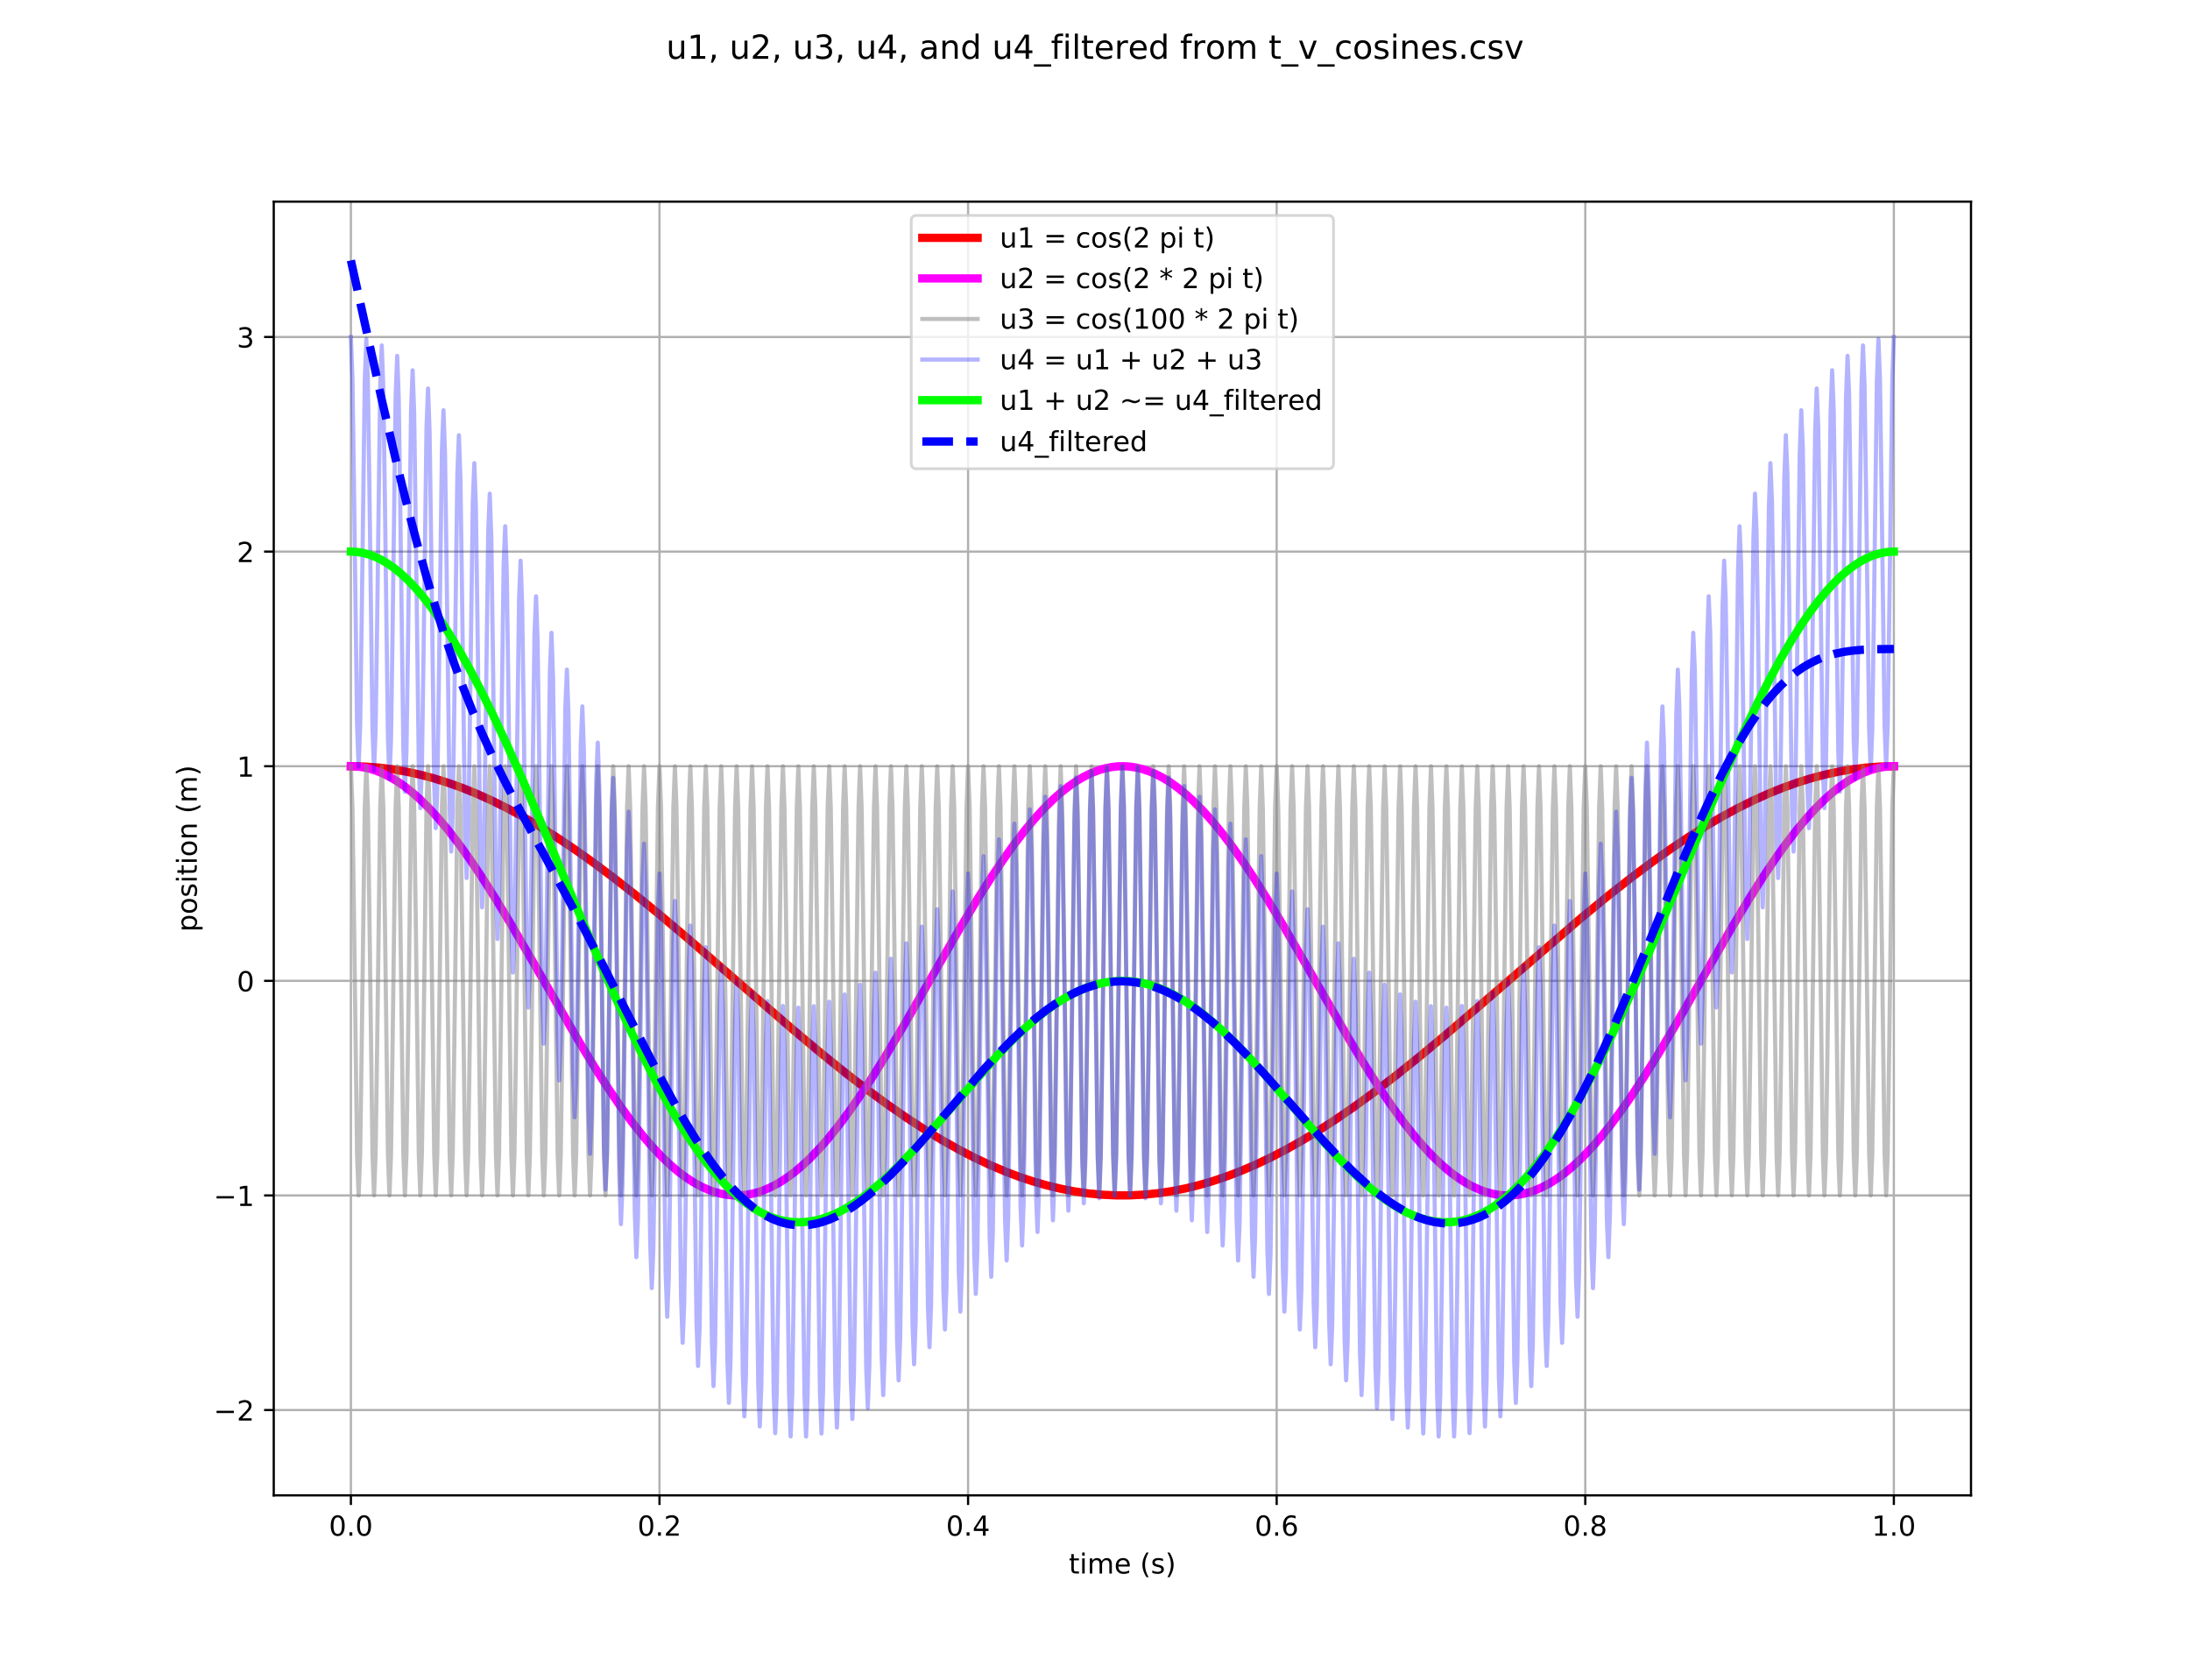 <?xml version="1.0" encoding="utf-8" standalone="no"?>
<!DOCTYPE svg PUBLIC "-//W3C//DTD SVG 1.1//EN"
  "http://www.w3.org/Graphics/SVG/1.1/DTD/svg11.dtd">
<!-- Created with matplotlib (https://matplotlib.org/) -->
<svg height="607.68pt" version="1.1" viewBox="0 0 792 607.68" width="792pt" xmlns="http://www.w3.org/2000/svg" xmlns:xlink="http://www.w3.org/1999/xlink">
 <defs>
  <style type="text/css">
*{stroke-linecap:butt;stroke-linejoin:round;}
  </style>
 </defs>
 <g id="figure_1">
  <g id="patch_1">
   <path d="M 0 607.68 
L 792 607.68 
L 792 0 
L 0 0 
z
" style="fill:#ffffff;"/>
  </g>
  <g id="axes_1">
   <g id="patch_2">
    <path d="M 99 540.835 
L 712.8 540.835 
L 712.8 72.922 
L 99 72.922 
z
" style="fill:#ffffff;"/>
   </g>
   <g id="matplotlib.axis_1">
    <g id="xtick_1">
     <g id="line2d_1">
      <path clip-path="url(#pe188a2ef6d)" d="M 126.9 540.835 
L 126.9 72.922 
" style="fill:none;stroke:#b0b0b0;stroke-linecap:square;stroke-width:0.8;"/>
     </g>
     <g id="line2d_2">
      <defs>
       <path d="M 0 0 
L 0 3.5 
" id="m3e5242074e" style="stroke:#000000;stroke-width:0.8;"/>
      </defs>
      <g>
       <use style="stroke:#000000;stroke-width:0.8;" x="126.9" xlink:href="#m3e5242074e" y="540.835"/>
      </g>
     </g>
     <g id="text_1">
      <!-- 0.0 -->
      <defs>
       <path d="M 31.781 66.406 
Q 24.172 66.406 20.328 58.906 
Q 16.5 51.422 16.5 36.375 
Q 16.5 21.391 20.328 13.891 
Q 24.172 6.391 31.781 6.391 
Q 39.453 6.391 43.281 13.891 
Q 47.125 21.391 47.125 36.375 
Q 47.125 51.422 43.281 58.906 
Q 39.453 66.406 31.781 66.406 
z
M 31.781 74.219 
Q 44.047 74.219 50.516 64.516 
Q 56.984 54.828 56.984 36.375 
Q 56.984 17.969 50.516 8.266 
Q 44.047 -1.422 31.781 -1.422 
Q 19.531 -1.422 13.062 8.266 
Q 6.594 17.969 6.594 36.375 
Q 6.594 54.828 13.062 64.516 
Q 19.531 74.219 31.781 74.219 
z
" id="DejaVuSans-48"/>
       <path d="M 10.688 12.406 
L 21 12.406 
L 21 0 
L 10.688 0 
z
" id="DejaVuSans-46"/>
      </defs>
      <g transform="translate(118.948 555.434)scale(0.1 -0.1)">
       <use xlink:href="#DejaVuSans-48"/>
       <use x="63.623" xlink:href="#DejaVuSans-46"/>
       <use x="95.41" xlink:href="#DejaVuSans-48"/>
      </g>
     </g>
    </g>
    <g id="xtick_2">
     <g id="line2d_3">
      <path clip-path="url(#pe188a2ef6d)" d="M 238.5 540.835 
L 238.5 72.922 
" style="fill:none;stroke:#b0b0b0;stroke-linecap:square;stroke-width:0.8;"/>
     </g>
     <g id="line2d_4">
      <g>
       <use style="stroke:#000000;stroke-width:0.8;" x="238.5" xlink:href="#m3e5242074e" y="540.835"/>
      </g>
     </g>
     <g id="text_2">
      <!-- 0.2 -->
      <defs>
       <path d="M 19.188 8.297 
L 53.609 8.297 
L 53.609 0 
L 7.328 0 
L 7.328 8.297 
Q 12.938 14.109 22.625 23.891 
Q 32.328 33.688 34.812 36.531 
Q 39.547 41.844 41.422 45.531 
Q 43.312 49.219 43.312 52.781 
Q 43.312 58.594 39.234 62.25 
Q 35.156 65.922 28.609 65.922 
Q 23.969 65.922 18.812 64.312 
Q 13.672 62.703 7.812 59.422 
L 7.812 69.391 
Q 13.766 71.781 18.938 73 
Q 24.125 74.219 28.422 74.219 
Q 39.75 74.219 46.484 68.547 
Q 53.219 62.891 53.219 53.422 
Q 53.219 48.922 51.531 44.891 
Q 49.859 40.875 45.406 35.406 
Q 44.188 33.984 37.641 27.219 
Q 31.109 20.453 19.188 8.297 
z
" id="DejaVuSans-50"/>
      </defs>
      <g transform="translate(230.548 555.434)scale(0.1 -0.1)">
       <use xlink:href="#DejaVuSans-48"/>
       <use x="63.623" xlink:href="#DejaVuSans-46"/>
       <use x="95.41" xlink:href="#DejaVuSans-50"/>
      </g>
     </g>
    </g>
    <g id="xtick_3">
     <g id="line2d_5">
      <path clip-path="url(#pe188a2ef6d)" d="M 350.1 540.835 
L 350.1 72.922 
" style="fill:none;stroke:#b0b0b0;stroke-linecap:square;stroke-width:0.8;"/>
     </g>
     <g id="line2d_6">
      <g>
       <use style="stroke:#000000;stroke-width:0.8;" x="350.1" xlink:href="#m3e5242074e" y="540.835"/>
      </g>
     </g>
     <g id="text_3">
      <!-- 0.4 -->
      <defs>
       <path d="M 37.797 64.312 
L 12.891 25.391 
L 37.797 25.391 
z
M 35.203 72.906 
L 47.609 72.906 
L 47.609 25.391 
L 58.016 25.391 
L 58.016 17.188 
L 47.609 17.188 
L 47.609 0 
L 37.797 0 
L 37.797 17.188 
L 4.891 17.188 
L 4.891 26.703 
z
" id="DejaVuSans-52"/>
      </defs>
      <g transform="translate(342.148 555.434)scale(0.1 -0.1)">
       <use xlink:href="#DejaVuSans-48"/>
       <use x="63.623" xlink:href="#DejaVuSans-46"/>
       <use x="95.41" xlink:href="#DejaVuSans-52"/>
      </g>
     </g>
    </g>
    <g id="xtick_4">
     <g id="line2d_7">
      <path clip-path="url(#pe188a2ef6d)" d="M 461.7 540.835 
L 461.7 72.922 
" style="fill:none;stroke:#b0b0b0;stroke-linecap:square;stroke-width:0.8;"/>
     </g>
     <g id="line2d_8">
      <g>
       <use style="stroke:#000000;stroke-width:0.8;" x="461.7" xlink:href="#m3e5242074e" y="540.835"/>
      </g>
     </g>
     <g id="text_4">
      <!-- 0.6 -->
      <defs>
       <path d="M 33.016 40.375 
Q 26.375 40.375 22.484 35.828 
Q 18.609 31.297 18.609 23.391 
Q 18.609 15.531 22.484 10.953 
Q 26.375 6.391 33.016 6.391 
Q 39.656 6.391 43.531 10.953 
Q 47.406 15.531 47.406 23.391 
Q 47.406 31.297 43.531 35.828 
Q 39.656 40.375 33.016 40.375 
z
M 52.594 71.297 
L 52.594 62.312 
Q 48.875 64.062 45.094 64.984 
Q 41.312 65.922 37.594 65.922 
Q 27.828 65.922 22.672 59.328 
Q 17.531 52.734 16.797 39.406 
Q 19.672 43.656 24.016 45.922 
Q 28.375 48.188 33.594 48.188 
Q 44.578 48.188 50.953 41.516 
Q 57.328 34.859 57.328 23.391 
Q 57.328 12.156 50.688 5.359 
Q 44.047 -1.422 33.016 -1.422 
Q 20.359 -1.422 13.672 8.266 
Q 6.984 17.969 6.984 36.375 
Q 6.984 53.656 15.188 63.938 
Q 23.391 74.219 37.203 74.219 
Q 40.922 74.219 44.703 73.484 
Q 48.484 72.75 52.594 71.297 
z
" id="DejaVuSans-54"/>
      </defs>
      <g transform="translate(453.748 555.434)scale(0.1 -0.1)">
       <use xlink:href="#DejaVuSans-48"/>
       <use x="63.623" xlink:href="#DejaVuSans-46"/>
       <use x="95.41" xlink:href="#DejaVuSans-54"/>
      </g>
     </g>
    </g>
    <g id="xtick_5">
     <g id="line2d_9">
      <path clip-path="url(#pe188a2ef6d)" d="M 573.3 540.835 
L 573.3 72.922 
" style="fill:none;stroke:#b0b0b0;stroke-linecap:square;stroke-width:0.8;"/>
     </g>
     <g id="line2d_10">
      <g>
       <use style="stroke:#000000;stroke-width:0.8;" x="573.3" xlink:href="#m3e5242074e" y="540.835"/>
      </g>
     </g>
     <g id="text_5">
      <!-- 0.8 -->
      <defs>
       <path d="M 31.781 34.625 
Q 24.75 34.625 20.719 30.859 
Q 16.703 27.094 16.703 20.516 
Q 16.703 13.922 20.719 10.156 
Q 24.75 6.391 31.781 6.391 
Q 38.812 6.391 42.859 10.172 
Q 46.922 13.969 46.922 20.516 
Q 46.922 27.094 42.891 30.859 
Q 38.875 34.625 31.781 34.625 
z
M 21.922 38.812 
Q 15.578 40.375 12.031 44.719 
Q 8.5 49.078 8.5 55.328 
Q 8.5 64.062 14.719 69.141 
Q 20.953 74.219 31.781 74.219 
Q 42.672 74.219 48.875 69.141 
Q 55.078 64.062 55.078 55.328 
Q 55.078 49.078 51.531 44.719 
Q 48 40.375 41.703 38.812 
Q 48.828 37.156 52.797 32.312 
Q 56.781 27.484 56.781 20.516 
Q 56.781 9.906 50.312 4.234 
Q 43.844 -1.422 31.781 -1.422 
Q 19.734 -1.422 13.25 4.234 
Q 6.781 9.906 6.781 20.516 
Q 6.781 27.484 10.781 32.312 
Q 14.797 37.156 21.922 38.812 
z
M 18.312 54.391 
Q 18.312 48.734 21.844 45.562 
Q 25.391 42.391 31.781 42.391 
Q 38.141 42.391 41.719 45.562 
Q 45.312 48.734 45.312 54.391 
Q 45.312 60.062 41.719 63.234 
Q 38.141 66.406 31.781 66.406 
Q 25.391 66.406 21.844 63.234 
Q 18.312 60.062 18.312 54.391 
z
" id="DejaVuSans-56"/>
      </defs>
      <g transform="translate(565.348 555.434)scale(0.1 -0.1)">
       <use xlink:href="#DejaVuSans-48"/>
       <use x="63.623" xlink:href="#DejaVuSans-46"/>
       <use x="95.41" xlink:href="#DejaVuSans-56"/>
      </g>
     </g>
    </g>
    <g id="xtick_6">
     <g id="line2d_11">
      <path clip-path="url(#pe188a2ef6d)" d="M 684.9 540.835 
L 684.9 72.922 
" style="fill:none;stroke:#b0b0b0;stroke-linecap:square;stroke-width:0.8;"/>
     </g>
     <g id="line2d_12">
      <g>
       <use style="stroke:#000000;stroke-width:0.8;" x="684.9" xlink:href="#m3e5242074e" y="540.835"/>
      </g>
     </g>
     <g id="text_6">
      <!-- 1.0 -->
      <defs>
       <path d="M 12.406 8.297 
L 28.516 8.297 
L 28.516 63.922 
L 10.984 60.406 
L 10.984 69.391 
L 28.422 72.906 
L 38.281 72.906 
L 38.281 8.297 
L 54.391 8.297 
L 54.391 0 
L 12.406 0 
z
" id="DejaVuSans-49"/>
      </defs>
      <g transform="translate(676.948 555.434)scale(0.1 -0.1)">
       <use xlink:href="#DejaVuSans-49"/>
       <use x="63.623" xlink:href="#DejaVuSans-46"/>
       <use x="95.41" xlink:href="#DejaVuSans-48"/>
      </g>
     </g>
    </g>
    <g id="text_7">
     <!-- time (s) -->
     <defs>
      <path d="M 18.312 70.219 
L 18.312 54.688 
L 36.812 54.688 
L 36.812 47.703 
L 18.312 47.703 
L 18.312 18.016 
Q 18.312 11.328 20.141 9.422 
Q 21.969 7.516 27.594 7.516 
L 36.812 7.516 
L 36.812 0 
L 27.594 0 
Q 17.188 0 13.234 3.875 
Q 9.281 7.766 9.281 18.016 
L 9.281 47.703 
L 2.688 47.703 
L 2.688 54.688 
L 9.281 54.688 
L 9.281 70.219 
z
" id="DejaVuSans-116"/>
      <path d="M 9.422 54.688 
L 18.406 54.688 
L 18.406 0 
L 9.422 0 
z
M 9.422 75.984 
L 18.406 75.984 
L 18.406 64.594 
L 9.422 64.594 
z
" id="DejaVuSans-105"/>
      <path d="M 52 44.188 
Q 55.375 50.25 60.062 53.125 
Q 64.75 56 71.094 56 
Q 79.641 56 84.281 50.016 
Q 88.922 44.047 88.922 33.016 
L 88.922 0 
L 79.891 0 
L 79.891 32.719 
Q 79.891 40.578 77.094 44.375 
Q 74.312 48.188 68.609 48.188 
Q 61.625 48.188 57.562 43.547 
Q 53.516 38.922 53.516 30.906 
L 53.516 0 
L 44.484 0 
L 44.484 32.719 
Q 44.484 40.625 41.703 44.406 
Q 38.922 48.188 33.109 48.188 
Q 26.219 48.188 22.156 43.531 
Q 18.109 38.875 18.109 30.906 
L 18.109 0 
L 9.078 0 
L 9.078 54.688 
L 18.109 54.688 
L 18.109 46.188 
Q 21.188 51.219 25.484 53.609 
Q 29.781 56 35.688 56 
Q 41.656 56 45.828 52.969 
Q 50 49.953 52 44.188 
z
" id="DejaVuSans-109"/>
      <path d="M 56.203 29.594 
L 56.203 25.203 
L 14.891 25.203 
Q 15.484 15.922 20.484 11.062 
Q 25.484 6.203 34.422 6.203 
Q 39.594 6.203 44.453 7.469 
Q 49.312 8.734 54.109 11.281 
L 54.109 2.781 
Q 49.266 0.734 44.188 -0.344 
Q 39.109 -1.422 33.891 -1.422 
Q 20.797 -1.422 13.156 6.188 
Q 5.516 13.812 5.516 26.812 
Q 5.516 40.234 12.766 48.109 
Q 20.016 56 32.328 56 
Q 43.359 56 49.781 48.891 
Q 56.203 41.797 56.203 29.594 
z
M 47.219 32.234 
Q 47.125 39.594 43.094 43.984 
Q 39.062 48.391 32.422 48.391 
Q 24.906 48.391 20.391 44.141 
Q 15.875 39.891 15.188 32.172 
z
" id="DejaVuSans-101"/>
      <path id="DejaVuSans-32"/>
      <path d="M 31 75.875 
Q 24.469 64.656 21.281 53.656 
Q 18.109 42.672 18.109 31.391 
Q 18.109 20.125 21.312 9.062 
Q 24.516 -2 31 -13.188 
L 23.188 -13.188 
Q 15.875 -1.703 12.234 9.375 
Q 8.594 20.453 8.594 31.391 
Q 8.594 42.281 12.203 53.312 
Q 15.828 64.359 23.188 75.875 
z
" id="DejaVuSans-40"/>
      <path d="M 44.281 53.078 
L 44.281 44.578 
Q 40.484 46.531 36.375 47.5 
Q 32.281 48.484 27.875 48.484 
Q 21.188 48.484 17.844 46.438 
Q 14.5 44.391 14.5 40.281 
Q 14.5 37.156 16.891 35.375 
Q 19.281 33.594 26.516 31.984 
L 29.594 31.297 
Q 39.156 29.25 43.188 25.516 
Q 47.219 21.781 47.219 15.094 
Q 47.219 7.469 41.188 3.016 
Q 35.156 -1.422 24.609 -1.422 
Q 20.219 -1.422 15.453 -0.562 
Q 10.688 0.297 5.422 2 
L 5.422 11.281 
Q 10.406 8.688 15.234 7.391 
Q 20.062 6.109 24.812 6.109 
Q 31.156 6.109 34.562 8.281 
Q 37.984 10.453 37.984 14.406 
Q 37.984 18.062 35.516 20.016 
Q 33.062 21.969 24.703 23.781 
L 21.578 24.516 
Q 13.234 26.266 9.516 29.906 
Q 5.812 33.547 5.812 39.891 
Q 5.812 47.609 11.281 51.797 
Q 16.75 56 26.812 56 
Q 31.781 56 36.172 55.266 
Q 40.578 54.547 44.281 53.078 
z
" id="DejaVuSans-115"/>
      <path d="M 8.016 75.875 
L 15.828 75.875 
Q 23.141 64.359 26.781 53.312 
Q 30.422 42.281 30.422 31.391 
Q 30.422 20.453 26.781 9.375 
Q 23.141 -1.703 15.828 -13.188 
L 8.016 -13.188 
Q 14.5 -2 17.703 9.062 
Q 20.906 20.125 20.906 31.391 
Q 20.906 42.672 17.703 53.656 
Q 14.5 64.656 8.016 75.875 
z
" id="DejaVuSans-41"/>
     </defs>
     <g transform="translate(386.509 569.112)scale(0.1 -0.1)">
      <use xlink:href="#DejaVuSans-116"/>
      <use x="39.209" xlink:href="#DejaVuSans-105"/>
      <use x="66.992" xlink:href="#DejaVuSans-109"/>
      <use x="164.404" xlink:href="#DejaVuSans-101"/>
      <use x="225.928" xlink:href="#DejaVuSans-32"/>
      <use x="257.715" xlink:href="#DejaVuSans-40"/>
      <use x="296.729" xlink:href="#DejaVuSans-115"/>
      <use x="348.828" xlink:href="#DejaVuSans-41"/>
     </g>
    </g>
   </g>
   <g id="matplotlib.axis_2">
    <g id="ytick_1">
     <g id="line2d_13">
      <path clip-path="url(#pe188a2ef6d)" d="M 99 509.994 
L 712.8 509.994 
" style="fill:none;stroke:#b0b0b0;stroke-linecap:square;stroke-width:0.8;"/>
     </g>
     <g id="line2d_14">
      <defs>
       <path d="M 0 0 
L -3.5 0 
" id="m41c98d5d7f" style="stroke:#000000;stroke-width:0.8;"/>
      </defs>
      <g>
       <use style="stroke:#000000;stroke-width:0.8;" x="99" xlink:href="#m41c98d5d7f" y="509.994"/>
      </g>
     </g>
     <g id="text_8">
      <!-- −2 -->
      <defs>
       <path d="M 10.594 35.5 
L 73.188 35.5 
L 73.188 27.203 
L 10.594 27.203 
z
" id="DejaVuSans-8722"/>
      </defs>
      <g transform="translate(77.258 513.793)scale(0.1 -0.1)">
       <use xlink:href="#DejaVuSans-8722"/>
       <use x="83.789" xlink:href="#DejaVuSans-50"/>
      </g>
     </g>
    </g>
    <g id="ytick_2">
     <g id="line2d_15">
      <path clip-path="url(#pe188a2ef6d)" d="M 99 432.372 
L 712.8 432.372 
" style="fill:none;stroke:#b0b0b0;stroke-linecap:square;stroke-width:0.8;"/>
     </g>
     <g id="line2d_16">
      <g>
       <use style="stroke:#000000;stroke-width:0.8;" x="99" xlink:href="#m41c98d5d7f" y="432.372"/>
      </g>
     </g>
     <g id="text_9">
      <!-- −1 -->
      <g transform="translate(77.258 436.171)scale(0.1 -0.1)">
       <use xlink:href="#DejaVuSans-8722"/>
       <use x="83.789" xlink:href="#DejaVuSans-49"/>
      </g>
     </g>
    </g>
    <g id="ytick_3">
     <g id="line2d_17">
      <path clip-path="url(#pe188a2ef6d)" d="M 99 354.75 
L 712.8 354.75 
" style="fill:none;stroke:#b0b0b0;stroke-linecap:square;stroke-width:0.8;"/>
     </g>
     <g id="line2d_18">
      <g>
       <use style="stroke:#000000;stroke-width:0.8;" x="99" xlink:href="#m41c98d5d7f" y="354.75"/>
      </g>
     </g>
     <g id="text_10">
      <!-- 0 -->
      <g transform="translate(85.638 358.549)scale(0.1 -0.1)">
       <use xlink:href="#DejaVuSans-48"/>
      </g>
     </g>
    </g>
    <g id="ytick_4">
     <g id="line2d_19">
      <path clip-path="url(#pe188a2ef6d)" d="M 99 277.127 
L 712.8 277.127 
" style="fill:none;stroke:#b0b0b0;stroke-linecap:square;stroke-width:0.8;"/>
     </g>
     <g id="line2d_20">
      <g>
       <use style="stroke:#000000;stroke-width:0.8;" x="99" xlink:href="#m41c98d5d7f" y="277.127"/>
      </g>
     </g>
     <g id="text_11">
      <!-- 1 -->
      <g transform="translate(85.638 280.926)scale(0.1 -0.1)">
       <use xlink:href="#DejaVuSans-49"/>
      </g>
     </g>
    </g>
    <g id="ytick_5">
     <g id="line2d_21">
      <path clip-path="url(#pe188a2ef6d)" d="M 99 199.505 
L 712.8 199.505 
" style="fill:none;stroke:#b0b0b0;stroke-linecap:square;stroke-width:0.8;"/>
     </g>
     <g id="line2d_22">
      <g>
       <use style="stroke:#000000;stroke-width:0.8;" x="99" xlink:href="#m41c98d5d7f" y="199.505"/>
      </g>
     </g>
     <g id="text_12">
      <!-- 2 -->
      <g transform="translate(85.638 203.304)scale(0.1 -0.1)">
       <use xlink:href="#DejaVuSans-50"/>
      </g>
     </g>
    </g>
    <g id="ytick_6">
     <g id="line2d_23">
      <path clip-path="url(#pe188a2ef6d)" d="M 99 121.883 
L 712.8 121.883 
" style="fill:none;stroke:#b0b0b0;stroke-linecap:square;stroke-width:0.8;"/>
     </g>
     <g id="line2d_24">
      <g>
       <use style="stroke:#000000;stroke-width:0.8;" x="99" xlink:href="#m41c98d5d7f" y="121.883"/>
      </g>
     </g>
     <g id="text_13">
      <!-- 3 -->
      <defs>
       <path d="M 40.578 39.312 
Q 47.656 37.797 51.625 33 
Q 55.609 28.219 55.609 21.188 
Q 55.609 10.406 48.188 4.484 
Q 40.766 -1.422 27.094 -1.422 
Q 22.516 -1.422 17.656 -0.516 
Q 12.797 0.391 7.625 2.203 
L 7.625 11.719 
Q 11.719 9.328 16.594 8.109 
Q 21.484 6.891 26.812 6.891 
Q 36.078 6.891 40.938 10.547 
Q 45.797 14.203 45.797 21.188 
Q 45.797 27.641 41.281 31.266 
Q 36.766 34.906 28.719 34.906 
L 20.219 34.906 
L 20.219 43.016 
L 29.109 43.016 
Q 36.375 43.016 40.234 45.922 
Q 44.094 48.828 44.094 54.297 
Q 44.094 59.906 40.109 62.906 
Q 36.141 65.922 28.719 65.922 
Q 24.656 65.922 20.016 65.031 
Q 15.375 64.156 9.812 62.312 
L 9.812 71.094 
Q 15.438 72.656 20.344 73.438 
Q 25.25 74.219 29.594 74.219 
Q 40.828 74.219 47.359 69.109 
Q 53.906 64.016 53.906 55.328 
Q 53.906 49.266 50.438 45.094 
Q 46.969 40.922 40.578 39.312 
z
" id="DejaVuSans-51"/>
      </defs>
      <g transform="translate(85.638 125.682)scale(0.1 -0.1)">
       <use xlink:href="#DejaVuSans-51"/>
      </g>
     </g>
    </g>
    <g id="text_14">
     <!-- position (m) -->
     <defs>
      <path d="M 18.109 8.203 
L 18.109 -20.797 
L 9.078 -20.797 
L 9.078 54.688 
L 18.109 54.688 
L 18.109 46.391 
Q 20.953 51.266 25.266 53.625 
Q 29.594 56 35.594 56 
Q 45.562 56 51.781 48.094 
Q 58.016 40.188 58.016 27.297 
Q 58.016 14.406 51.781 6.484 
Q 45.562 -1.422 35.594 -1.422 
Q 29.594 -1.422 25.266 0.953 
Q 20.953 3.328 18.109 8.203 
z
M 48.688 27.297 
Q 48.688 37.203 44.609 42.844 
Q 40.531 48.484 33.406 48.484 
Q 26.266 48.484 22.188 42.844 
Q 18.109 37.203 18.109 27.297 
Q 18.109 17.391 22.188 11.75 
Q 26.266 6.109 33.406 6.109 
Q 40.531 6.109 44.609 11.75 
Q 48.688 17.391 48.688 27.297 
z
" id="DejaVuSans-112"/>
      <path d="M 30.609 48.391 
Q 23.391 48.391 19.188 42.75 
Q 14.984 37.109 14.984 27.297 
Q 14.984 17.484 19.156 11.844 
Q 23.344 6.203 30.609 6.203 
Q 37.797 6.203 41.984 11.859 
Q 46.188 17.531 46.188 27.297 
Q 46.188 37.016 41.984 42.703 
Q 37.797 48.391 30.609 48.391 
z
M 30.609 56 
Q 42.328 56 49.016 48.375 
Q 55.719 40.766 55.719 27.297 
Q 55.719 13.875 49.016 6.219 
Q 42.328 -1.422 30.609 -1.422 
Q 18.844 -1.422 12.172 6.219 
Q 5.516 13.875 5.516 27.297 
Q 5.516 40.766 12.172 48.375 
Q 18.844 56 30.609 56 
z
" id="DejaVuSans-111"/>
      <path d="M 54.891 33.016 
L 54.891 0 
L 45.906 0 
L 45.906 32.719 
Q 45.906 40.484 42.875 44.328 
Q 39.844 48.188 33.797 48.188 
Q 26.516 48.188 22.312 43.547 
Q 18.109 38.922 18.109 30.906 
L 18.109 0 
L 9.078 0 
L 9.078 54.688 
L 18.109 54.688 
L 18.109 46.188 
Q 21.344 51.125 25.703 53.562 
Q 30.078 56 35.797 56 
Q 45.219 56 50.047 50.172 
Q 54.891 44.344 54.891 33.016 
z
" id="DejaVuSans-110"/>
     </defs>
     <g transform="translate(71.178 337.044)rotate(-90)scale(0.1 -0.1)">
      <use xlink:href="#DejaVuSans-112"/>
      <use x="63.477" xlink:href="#DejaVuSans-111"/>
      <use x="124.658" xlink:href="#DejaVuSans-115"/>
      <use x="176.758" xlink:href="#DejaVuSans-105"/>
      <use x="204.541" xlink:href="#DejaVuSans-116"/>
      <use x="243.75" xlink:href="#DejaVuSans-105"/>
      <use x="271.533" xlink:href="#DejaVuSans-111"/>
      <use x="332.715" xlink:href="#DejaVuSans-110"/>
      <use x="396.094" xlink:href="#DejaVuSans-32"/>
      <use x="427.881" xlink:href="#DejaVuSans-40"/>
      <use x="466.895" xlink:href="#DejaVuSans-109"/>
      <use x="564.307" xlink:href="#DejaVuSans-41"/>
     </g>
    </g>
   </g>
   <g id="line2d_25">
    <path clip-path="url(#pe188a2ef6d)" d="M 126.9 277.127 
L 131.922 277.251 
L 136.944 277.623 
L 141.966 278.242 
L 146.988 279.105 
L 152.01 280.209 
L 157.032 281.552 
L 162.054 283.13 
L 167.076 284.936 
L 172.098 286.965 
L 177.678 289.473 
L 183.258 292.24 
L 188.838 295.253 
L 194.976 298.837 
L 201.114 302.689 
L 207.81 307.174 
L 214.506 311.93 
L 221.76 317.355 
L 229.572 323.475 
L 238.5 330.763 
L 249.102 339.726 
L 264.168 352.799 
L 286.488 372.158 
L 297.09 381.043 
L 306.018 388.24 
L 313.83 394.262 
L 321.084 399.582 
L 327.78 404.228 
L 334.476 408.592 
L 340.614 412.325 
L 346.752 415.783 
L 352.332 418.674 
L 357.912 421.313 
L 363.492 423.689 
L 368.514 425.595 
L 373.536 427.274 
L 378.558 428.722 
L 383.58 429.933 
L 388.602 430.904 
L 393.624 431.631 
L 398.646 432.113 
L 403.668 432.347 
L 408.69 432.334 
L 413.712 432.072 
L 418.734 431.563 
L 423.756 430.808 
L 428.778 429.81 
L 433.8 428.573 
L 438.822 427.099 
L 443.844 425.394 
L 448.866 423.463 
L 453.888 421.313 
L 459.468 418.674 
L 465.048 415.783 
L 470.628 412.651 
L 476.766 408.943 
L 482.904 404.975 
L 489.6 400.375 
L 496.854 395.099 
L 504.666 389.117 
L 513.036 382.415 
L 522.522 374.525 
L 534.24 364.478 
L 572.184 331.692 
L 581.67 323.922 
L 590.04 317.355 
L 597.294 311.93 
L 603.99 307.174 
L 610.686 302.689 
L 616.824 298.837 
L 622.962 295.253 
L 628.542 292.24 
L 634.122 289.473 
L 639.702 286.965 
L 644.724 284.936 
L 649.746 283.13 
L 654.768 281.552 
L 659.79 280.209 
L 664.812 279.105 
L 669.834 278.242 
L 674.856 277.623 
L 679.878 277.251 
L 684.9 277.127 
L 684.9 277.127 
" style="fill:none;stroke:#ff0000;stroke-linecap:square;stroke-width:3;"/>
   </g>
   <g id="line2d_26">
    <path clip-path="url(#pe188a2ef6d)" d="M 126.9 277.127 
L 129.132 277.225 
L 131.364 277.519 
L 133.596 278.008 
L 135.828 278.691 
L 138.06 279.566 
L 140.85 280.926 
L 143.64 282.578 
L 146.43 284.515 
L 149.22 286.729 
L 152.01 289.211 
L 155.358 292.53 
L 158.706 296.203 
L 162.054 300.208 
L 165.96 305.271 
L 169.866 310.717 
L 174.33 317.355 
L 179.352 325.27 
L 184.932 334.502 
L 192.186 346.959 
L 209.484 376.873 
L 215.064 386.024 
L 220.086 393.842 
L 224.55 400.375 
L 228.456 405.715 
L 232.362 410.662 
L 235.71 414.559 
L 239.058 418.116 
L 242.406 421.313 
L 245.196 423.689 
L 247.986 425.793 
L 250.776 427.616 
L 253.566 429.152 
L 256.356 430.395 
L 258.588 431.174 
L 260.82 431.76 
L 263.052 432.151 
L 265.284 432.347 
L 267.516 432.347 
L 269.748 432.151 
L 271.98 431.76 
L 274.212 431.174 
L 276.444 430.395 
L 279.234 429.152 
L 282.024 427.616 
L 284.814 425.793 
L 287.604 423.689 
L 290.394 421.313 
L 293.184 418.674 
L 296.532 415.176 
L 299.88 411.334 
L 303.228 407.17 
L 307.134 401.938 
L 311.04 396.342 
L 315.504 389.554 
L 320.526 381.501 
L 326.664 371.206 
L 335.592 355.725 
L 347.31 335.446 
L 353.448 325.27 
L 358.47 317.355 
L 362.934 310.717 
L 366.84 305.271 
L 370.746 300.208 
L 374.094 296.203 
L 377.442 292.53 
L 380.79 289.211 
L 383.58 286.729 
L 386.37 284.515 
L 389.16 282.578 
L 391.95 280.926 
L 394.74 279.566 
L 397.53 278.502 
L 399.762 277.868 
L 401.994 277.427 
L 404.226 277.182 
L 406.458 277.133 
L 408.69 277.28 
L 410.922 277.623 
L 413.154 278.161 
L 415.386 278.892 
L 417.618 279.814 
L 420.408 281.234 
L 423.198 282.943 
L 425.988 284.936 
L 428.778 287.204 
L 431.568 289.739 
L 434.916 293.118 
L 438.264 296.848 
L 441.612 300.907 
L 445.518 306.027 
L 449.424 311.524 
L 453.888 318.212 
L 458.91 326.175 
L 464.49 335.446 
L 472.302 348.902 
L 487.926 375.937 
L 494.064 386.024 
L 499.086 393.842 
L 503.55 400.375 
L 507.456 405.715 
L 511.362 410.662 
L 514.71 414.559 
L 518.058 418.116 
L 521.406 421.313 
L 524.196 423.689 
L 526.986 425.793 
L 529.776 427.616 
L 532.566 429.152 
L 535.356 430.395 
L 537.588 431.174 
L 539.82 431.76 
L 542.052 432.151 
L 544.284 432.347 
L 546.516 432.347 
L 548.748 432.151 
L 550.98 431.76 
L 553.212 431.174 
L 555.444 430.395 
L 558.234 429.152 
L 561.024 427.616 
L 563.814 425.793 
L 566.604 423.689 
L 569.394 421.313 
L 572.184 418.674 
L 575.532 415.176 
L 578.88 411.334 
L 582.228 407.17 
L 586.134 401.938 
L 590.04 396.342 
L 594.504 389.554 
L 599.526 381.501 
L 605.664 371.206 
L 614.592 355.725 
L 626.31 335.446 
L 632.448 325.27 
L 637.47 317.355 
L 641.934 310.717 
L 645.84 305.271 
L 649.746 300.208 
L 653.094 296.203 
L 656.442 292.53 
L 659.79 289.211 
L 662.58 286.729 
L 665.37 284.515 
L 668.16 282.578 
L 670.95 280.926 
L 673.74 279.566 
L 676.53 278.502 
L 678.762 277.868 
L 680.994 277.427 
L 683.226 277.182 
L 684.9 277.127 
L 684.9 277.127 
" style="fill:none;stroke:#ff00ff;stroke-linecap:square;stroke-width:3;"/>
   </g>
   <g id="line2d_27">
    <path clip-path="url(#pe188a2ef6d)" d="M 126.9 277.127 
L 127.458 291.952 
L 128.016 330.763 
L 129.132 417.547 
L 129.69 432.372 
L 130.248 417.547 
L 130.806 378.736 
L 131.922 291.952 
L 132.48 277.127 
L 133.038 291.952 
L 133.596 330.763 
L 134.712 417.547 
L 135.27 432.372 
L 135.828 417.547 
L 136.386 378.736 
L 137.502 291.952 
L 138.06 277.127 
L 138.618 291.952 
L 139.176 330.763 
L 140.292 417.547 
L 140.85 432.372 
L 141.408 417.547 
L 141.966 378.736 
L 143.082 291.952 
L 143.64 277.127 
L 144.198 291.952 
L 144.756 330.763 
L 145.872 417.547 
L 146.43 432.372 
L 146.988 417.547 
L 147.546 378.736 
L 148.662 291.952 
L 149.22 277.127 
L 149.778 291.952 
L 150.336 330.763 
L 151.452 417.547 
L 152.01 432.372 
L 152.568 417.547 
L 153.126 378.736 
L 154.242 291.952 
L 154.8 277.127 
L 155.358 291.952 
L 155.916 330.763 
L 157.032 417.547 
L 157.59 432.372 
L 158.148 417.547 
L 158.706 378.736 
L 159.822 291.952 
L 160.38 277.127 
L 160.938 291.952 
L 161.496 330.763 
L 162.612 417.547 
L 163.17 432.372 
L 163.728 417.547 
L 164.286 378.736 
L 165.402 291.952 
L 165.96 277.127 
L 166.518 291.952 
L 167.076 330.763 
L 168.192 417.547 
L 168.75 432.372 
L 169.308 417.547 
L 169.866 378.736 
L 170.982 291.952 
L 171.54 277.127 
L 172.098 291.952 
L 172.656 330.763 
L 173.772 417.547 
L 174.33 432.372 
L 174.888 417.547 
L 175.446 378.736 
L 176.562 291.952 
L 177.12 277.127 
L 177.678 291.952 
L 178.236 330.763 
L 179.352 417.547 
L 179.91 432.372 
L 180.468 417.547 
L 181.026 378.736 
L 182.142 291.952 
L 182.7 277.127 
L 183.258 291.952 
L 183.816 330.763 
L 184.932 417.547 
L 185.49 432.372 
L 186.048 417.547 
L 186.606 378.736 
L 187.722 291.952 
L 188.28 277.127 
L 188.838 291.952 
L 189.396 330.763 
L 190.512 417.547 
L 191.07 432.372 
L 191.628 417.547 
L 192.186 378.736 
L 193.302 291.952 
L 193.86 277.127 
L 194.418 291.952 
L 194.976 330.763 
L 196.092 417.547 
L 196.65 432.372 
L 197.208 417.547 
L 197.766 378.736 
L 198.882 291.952 
L 199.44 277.127 
L 199.998 291.952 
L 200.556 330.763 
L 201.672 417.547 
L 202.23 432.372 
L 202.788 417.547 
L 203.346 378.736 
L 204.462 291.952 
L 205.02 277.127 
L 205.578 291.952 
L 206.136 330.763 
L 207.252 417.547 
L 207.81 432.372 
L 208.368 417.547 
L 208.926 378.736 
L 210.042 291.952 
L 210.6 277.127 
L 211.158 291.952 
L 211.716 330.763 
L 212.832 417.547 
L 213.39 432.372 
L 213.948 417.547 
L 214.506 378.736 
L 215.622 291.952 
L 216.18 277.127 
L 216.738 291.952 
L 217.296 330.763 
L 218.412 417.547 
L 218.97 432.372 
L 219.528 417.547 
L 220.086 378.736 
L 221.202 291.952 
L 221.76 277.127 
L 222.318 291.952 
L 222.876 330.763 
L 223.992 417.547 
L 224.55 432.372 
L 225.108 417.547 
L 225.666 378.736 
L 226.782 291.952 
L 227.34 277.127 
L 227.898 291.952 
L 228.456 330.763 
L 229.572 417.547 
L 230.13 432.372 
L 230.688 417.547 
L 231.246 378.736 
L 232.362 291.952 
L 232.92 277.127 
L 233.478 291.952 
L 234.036 330.763 
L 235.152 417.547 
L 235.71 432.372 
L 236.268 417.547 
L 236.826 378.736 
L 237.942 291.952 
L 238.5 277.127 
L 239.058 291.952 
L 239.616 330.763 
L 240.732 417.547 
L 241.29 432.372 
L 241.848 417.547 
L 242.406 378.736 
L 243.522 291.952 
L 244.08 277.127 
L 244.638 291.952 
L 245.196 330.763 
L 246.312 417.547 
L 246.87 432.372 
L 247.428 417.547 
L 247.986 378.736 
L 249.102 291.952 
L 249.66 277.127 
L 250.218 291.952 
L 250.776 330.763 
L 251.892 417.547 
L 252.45 432.372 
L 253.008 417.547 
L 253.566 378.736 
L 254.682 291.952 
L 255.24 277.127 
L 255.798 291.952 
L 256.356 330.763 
L 257.472 417.547 
L 258.03 432.372 
L 258.588 417.547 
L 259.146 378.736 
L 260.262 291.952 
L 260.82 277.127 
L 261.378 291.952 
L 261.936 330.763 
L 263.052 417.547 
L 263.61 432.372 
L 264.168 417.547 
L 264.726 378.736 
L 265.842 291.952 
L 266.4 277.127 
L 266.958 291.952 
L 267.516 330.763 
L 268.632 417.547 
L 269.19 432.372 
L 269.748 417.547 
L 270.306 378.736 
L 271.422 291.952 
L 271.98 277.127 
L 272.538 291.952 
L 273.096 330.763 
L 274.212 417.547 
L 274.77 432.372 
L 275.328 417.547 
L 275.886 378.736 
L 277.002 291.952 
L 277.56 277.127 
L 278.118 291.952 
L 278.676 330.763 
L 279.792 417.547 
L 280.35 432.372 
L 280.908 417.547 
L 281.466 378.736 
L 282.582 291.952 
L 283.14 277.127 
L 283.698 291.952 
L 284.256 330.763 
L 285.372 417.547 
L 285.93 432.372 
L 286.488 417.547 
L 287.046 378.736 
L 288.162 291.952 
L 288.72 277.127 
L 289.278 291.952 
L 289.836 330.763 
L 290.952 417.547 
L 291.51 432.372 
L 292.068 417.547 
L 292.626 378.736 
L 293.742 291.952 
L 294.3 277.127 
L 294.858 291.952 
L 295.416 330.763 
L 296.532 417.547 
L 297.09 432.372 
L 297.648 417.547 
L 298.206 378.736 
L 299.322 291.952 
L 299.88 277.127 
L 300.438 291.952 
L 300.996 330.763 
L 302.112 417.547 
L 302.67 432.372 
L 303.228 417.547 
L 303.786 378.736 
L 304.902 291.952 
L 305.46 277.127 
L 306.018 291.952 
L 306.576 330.763 
L 307.692 417.547 
L 308.25 432.372 
L 308.808 417.547 
L 309.366 378.736 
L 310.482 291.952 
L 311.04 277.127 
L 311.598 291.952 
L 312.156 330.763 
L 313.272 417.547 
L 313.83 432.372 
L 314.388 417.547 
L 314.946 378.736 
L 316.062 291.952 
L 316.62 277.127 
L 317.178 291.952 
L 317.736 330.763 
L 318.852 417.547 
L 319.41 432.372 
L 319.968 417.547 
L 320.526 378.736 
L 321.642 291.952 
L 322.2 277.127 
L 322.758 291.952 
L 323.316 330.763 
L 324.432 417.547 
L 324.99 432.372 
L 325.548 417.547 
L 326.106 378.736 
L 327.222 291.952 
L 327.78 277.127 
L 328.338 291.952 
L 328.896 330.763 
L 330.012 417.547 
L 330.57 432.372 
L 331.128 417.547 
L 331.686 378.736 
L 332.802 291.952 
L 333.36 277.127 
L 333.918 291.952 
L 334.476 330.763 
L 335.592 417.547 
L 336.15 432.372 
L 336.708 417.547 
L 337.266 378.736 
L 338.382 291.952 
L 338.94 277.127 
L 339.498 291.952 
L 340.056 330.763 
L 341.172 417.547 
L 341.73 432.372 
L 342.288 417.547 
L 342.846 378.736 
L 343.962 291.952 
L 344.52 277.127 
L 345.078 291.952 
L 345.636 330.763 
L 346.752 417.547 
L 347.31 432.372 
L 347.868 417.547 
L 348.426 378.736 
L 349.542 291.952 
L 350.1 277.127 
L 350.658 291.952 
L 351.216 330.763 
L 352.332 417.547 
L 352.89 432.372 
L 353.448 417.547 
L 354.006 378.736 
L 355.122 291.952 
L 355.68 277.127 
L 356.238 291.952 
L 356.796 330.763 
L 357.912 417.547 
L 358.47 432.372 
L 359.028 417.547 
L 359.586 378.736 
L 360.702 291.952 
L 361.26 277.127 
L 361.818 291.952 
L 362.376 330.763 
L 363.492 417.547 
L 364.05 432.372 
L 364.608 417.547 
L 365.166 378.736 
L 366.282 291.952 
L 366.84 277.127 
L 367.398 291.952 
L 367.956 330.763 
L 369.072 417.547 
L 369.63 432.372 
L 370.188 417.547 
L 370.746 378.736 
L 371.862 291.952 
L 372.42 277.127 
L 372.978 291.952 
L 373.536 330.763 
L 374.652 417.547 
L 375.21 432.372 
L 375.768 417.547 
L 376.326 378.736 
L 377.442 291.952 
L 378 277.127 
L 378.558 291.952 
L 379.116 330.763 
L 380.232 417.547 
L 380.79 432.372 
L 381.348 417.547 
L 381.906 378.736 
L 383.022 291.952 
L 383.58 277.127 
L 384.138 291.952 
L 384.696 330.763 
L 385.812 417.547 
L 386.37 432.372 
L 386.928 417.547 
L 387.486 378.736 
L 388.602 291.952 
L 389.16 277.127 
L 389.718 291.952 
L 390.276 330.763 
L 391.392 417.547 
L 391.95 432.372 
L 392.508 417.547 
L 393.066 378.736 
L 394.182 291.952 
L 394.74 277.127 
L 395.298 291.952 
L 395.856 330.763 
L 396.972 417.547 
L 397.53 432.372 
L 398.088 417.547 
L 398.646 378.736 
L 399.762 291.952 
L 400.32 277.127 
L 400.878 291.952 
L 401.436 330.763 
L 402.552 417.547 
L 403.11 432.372 
L 403.668 417.547 
L 404.226 378.736 
L 405.342 291.952 
L 405.9 277.127 
L 406.458 291.952 
L 407.016 330.763 
L 408.132 417.547 
L 408.69 432.372 
L 409.248 417.547 
L 409.806 378.736 
L 410.922 291.952 
L 411.48 277.127 
L 412.038 291.952 
L 412.596 330.763 
L 413.712 417.547 
L 414.27 432.372 
L 414.828 417.547 
L 415.386 378.736 
L 416.502 291.952 
L 417.06 277.127 
L 417.618 291.952 
L 418.176 330.763 
L 419.292 417.547 
L 419.85 432.372 
L 420.408 417.547 
L 420.966 378.736 
L 422.082 291.952 
L 422.64 277.127 
L 423.198 291.952 
L 423.756 330.763 
L 424.872 417.547 
L 425.43 432.372 
L 425.988 417.547 
L 426.546 378.736 
L 427.662 291.952 
L 428.22 277.127 
L 428.778 291.952 
L 429.336 330.763 
L 430.452 417.547 
L 431.01 432.372 
L 431.568 417.547 
L 432.126 378.736 
L 433.242 291.952 
L 433.8 277.127 
L 434.358 291.952 
L 434.916 330.763 
L 436.032 417.547 
L 436.59 432.372 
L 437.148 417.547 
L 437.706 378.736 
L 438.822 291.952 
L 439.38 277.127 
L 439.938 291.952 
L 440.496 330.763 
L 441.612 417.547 
L 442.17 432.372 
L 442.728 417.547 
L 443.286 378.736 
L 444.402 291.952 
L 444.96 277.127 
L 445.518 291.952 
L 446.076 330.763 
L 447.192 417.547 
L 447.75 432.372 
L 448.308 417.547 
L 448.866 378.736 
L 449.982 291.952 
L 450.54 277.127 
L 451.098 291.952 
L 451.656 330.763 
L 452.772 417.547 
L 453.33 432.372 
L 453.888 417.547 
L 454.446 378.736 
L 455.562 291.952 
L 456.12 277.127 
L 456.678 291.952 
L 457.236 330.763 
L 458.352 417.547 
L 458.91 432.372 
L 459.468 417.547 
L 460.026 378.736 
L 461.142 291.952 
L 461.7 277.127 
L 462.258 291.952 
L 462.816 330.763 
L 463.932 417.547 
L 464.49 432.372 
L 465.048 417.547 
L 465.606 378.736 
L 466.722 291.952 
L 467.28 277.127 
L 467.838 291.952 
L 468.396 330.763 
L 469.512 417.547 
L 470.07 432.372 
L 470.628 417.547 
L 471.186 378.736 
L 472.302 291.952 
L 472.86 277.127 
L 473.418 291.952 
L 473.976 330.763 
L 475.092 417.547 
L 475.65 432.372 
L 476.208 417.547 
L 476.766 378.736 
L 477.882 291.952 
L 478.44 277.127 
L 478.998 291.952 
L 479.556 330.763 
L 480.672 417.547 
L 481.23 432.372 
L 481.788 417.547 
L 482.346 378.736 
L 483.462 291.952 
L 484.02 277.127 
L 484.578 291.952 
L 485.136 330.763 
L 486.252 417.547 
L 486.81 432.372 
L 487.368 417.547 
L 487.926 378.736 
L 489.042 291.952 
L 489.6 277.127 
L 490.158 291.952 
L 490.716 330.763 
L 491.832 417.547 
L 492.39 432.372 
L 492.948 417.547 
L 493.506 378.736 
L 494.622 291.952 
L 495.18 277.127 
L 495.738 291.952 
L 496.296 330.763 
L 497.412 417.547 
L 497.97 432.372 
L 498.528 417.547 
L 499.086 378.736 
L 500.202 291.952 
L 500.76 277.127 
L 501.318 291.952 
L 501.876 330.763 
L 502.992 417.547 
L 503.55 432.372 
L 504.108 417.547 
L 504.666 378.736 
L 505.782 291.952 
L 506.34 277.127 
L 506.898 291.952 
L 507.456 330.763 
L 508.572 417.547 
L 509.13 432.372 
L 509.688 417.547 
L 510.246 378.736 
L 511.362 291.952 
L 511.92 277.127 
L 512.478 291.952 
L 513.036 330.763 
L 514.152 417.547 
L 514.71 432.372 
L 515.268 417.547 
L 515.826 378.736 
L 516.942 291.952 
L 517.5 277.127 
L 518.058 291.952 
L 518.616 330.763 
L 519.732 417.547 
L 520.29 432.372 
L 520.848 417.547 
L 521.406 378.736 
L 522.522 291.952 
L 523.08 277.127 
L 523.638 291.952 
L 524.196 330.763 
L 525.312 417.547 
L 525.87 432.372 
L 526.428 417.547 
L 526.986 378.736 
L 528.102 291.952 
L 528.66 277.127 
L 529.218 291.952 
L 529.776 330.763 
L 530.892 417.547 
L 531.45 432.372 
L 532.008 417.547 
L 532.566 378.736 
L 533.682 291.952 
L 534.24 277.127 
L 534.798 291.952 
L 535.356 330.763 
L 536.472 417.547 
L 537.03 432.372 
L 537.588 417.547 
L 538.146 378.736 
L 539.262 291.952 
L 539.82 277.127 
L 540.378 291.952 
L 540.936 330.763 
L 542.052 417.547 
L 542.61 432.372 
L 543.168 417.547 
L 543.726 378.736 
L 544.842 291.952 
L 545.4 277.127 
L 545.958 291.952 
L 546.516 330.763 
L 547.632 417.547 
L 548.19 432.372 
L 548.748 417.547 
L 549.306 378.736 
L 550.422 291.952 
L 550.98 277.127 
L 551.538 291.952 
L 552.096 330.763 
L 553.212 417.547 
L 553.77 432.372 
L 554.328 417.547 
L 554.886 378.736 
L 556.002 291.952 
L 556.56 277.127 
L 557.118 291.952 
L 557.676 330.763 
L 558.792 417.547 
L 559.35 432.372 
L 559.908 417.547 
L 560.466 378.736 
L 561.582 291.952 
L 562.14 277.127 
L 562.698 291.952 
L 563.256 330.763 
L 564.372 417.547 
L 564.93 432.372 
L 565.488 417.547 
L 566.046 378.736 
L 567.162 291.952 
L 567.72 277.127 
L 568.278 291.952 
L 568.836 330.763 
L 569.952 417.547 
L 570.51 432.372 
L 571.068 417.547 
L 571.626 378.736 
L 572.742 291.952 
L 573.3 277.127 
L 573.858 291.952 
L 574.416 330.763 
L 575.532 417.547 
L 576.09 432.372 
L 576.648 417.547 
L 577.206 378.736 
L 578.322 291.952 
L 578.88 277.127 
L 579.438 291.952 
L 579.996 330.763 
L 581.112 417.547 
L 581.67 432.372 
L 582.228 417.547 
L 582.786 378.736 
L 583.902 291.952 
L 584.46 277.127 
L 585.018 291.952 
L 585.576 330.763 
L 586.692 417.547 
L 587.25 432.372 
L 587.808 417.547 
L 588.366 378.736 
L 589.482 291.952 
L 590.04 277.127 
L 590.598 291.952 
L 591.156 330.763 
L 592.272 417.547 
L 592.83 432.372 
L 593.388 417.547 
L 593.946 378.736 
L 595.062 291.952 
L 595.62 277.127 
L 596.178 291.952 
L 596.736 330.763 
L 597.852 417.547 
L 598.41 432.372 
L 598.968 417.547 
L 599.526 378.736 
L 600.642 291.952 
L 601.2 277.127 
L 601.758 291.952 
L 602.316 330.763 
L 603.432 417.547 
L 603.99 432.372 
L 604.548 417.547 
L 605.106 378.736 
L 606.222 291.952 
L 606.78 277.127 
L 607.338 291.952 
L 607.896 330.763 
L 609.012 417.547 
L 609.57 432.372 
L 610.128 417.547 
L 610.686 378.736 
L 611.802 291.952 
L 612.36 277.127 
L 612.918 291.952 
L 613.476 330.763 
L 614.592 417.547 
L 615.15 432.372 
L 615.708 417.547 
L 616.266 378.736 
L 617.382 291.952 
L 617.94 277.127 
L 618.498 291.952 
L 619.056 330.763 
L 620.172 417.547 
L 620.73 432.372 
L 621.288 417.547 
L 621.846 378.736 
L 622.962 291.952 
L 623.52 277.127 
L 624.078 291.952 
L 624.636 330.763 
L 625.752 417.547 
L 626.31 432.372 
L 626.868 417.547 
L 627.426 378.736 
L 628.542 291.952 
L 629.1 277.127 
L 629.658 291.952 
L 630.216 330.763 
L 631.332 417.547 
L 631.89 432.372 
L 632.448 417.547 
L 633.006 378.736 
L 634.122 291.952 
L 634.68 277.127 
L 635.238 291.952 
L 635.796 330.763 
L 636.912 417.547 
L 637.47 432.372 
L 638.028 417.547 
L 638.586 378.736 
L 639.702 291.952 
L 640.26 277.127 
L 640.818 291.952 
L 641.376 330.763 
L 642.492 417.547 
L 643.05 432.372 
L 643.608 417.547 
L 644.166 378.736 
L 645.282 291.952 
L 645.84 277.127 
L 646.398 291.952 
L 646.956 330.763 
L 648.072 417.547 
L 648.63 432.372 
L 649.188 417.547 
L 649.746 378.736 
L 650.862 291.952 
L 651.42 277.127 
L 651.978 291.952 
L 652.536 330.763 
L 653.652 417.547 
L 654.21 432.372 
L 654.768 417.547 
L 655.326 378.736 
L 656.442 291.952 
L 657 277.127 
L 657.558 291.952 
L 658.116 330.763 
L 659.232 417.547 
L 659.79 432.372 
L 660.348 417.547 
L 660.906 378.736 
L 662.022 291.952 
L 662.58 277.127 
L 663.138 291.952 
L 663.696 330.763 
L 664.812 417.547 
L 665.37 432.372 
L 665.928 417.547 
L 666.486 378.736 
L 667.602 291.952 
L 668.16 277.127 
L 668.718 291.952 
L 669.276 330.763 
L 670.392 417.547 
L 670.95 432.372 
L 671.508 417.547 
L 672.066 378.736 
L 673.182 291.952 
L 673.74 277.127 
L 674.298 291.952 
L 674.856 330.763 
L 675.972 417.547 
L 676.53 432.372 
L 677.088 417.547 
L 677.646 378.736 
L 678.762 291.952 
L 679.32 277.127 
L 679.878 291.952 
L 680.436 330.763 
L 681.552 417.547 
L 682.11 432.372 
L 682.668 417.547 
L 683.226 378.736 
L 684.342 291.952 
L 684.9 277.127 
L 684.9 277.127 
" style="fill:none;stroke:#808080;stroke-linecap:square;stroke-opacity:0.5;stroke-width:1.5;"/>
   </g>
   <g id="line2d_28">
    <path clip-path="url(#pe188a2ef6d)" d="M 126.9 121.883 
L 127.458 136.715 
L 128.016 175.549 
L 129.132 262.425 
L 129.69 277.319 
L 130.248 262.578 
L 130.806 223.867 
L 131.922 137.327 
L 132.48 122.648 
L 133.038 137.633 
L 133.596 176.62 
L 134.712 263.801 
L 135.27 278.847 
L 135.828 264.258 
L 136.386 225.698 
L 137.502 139.462 
L 138.06 124.933 
L 138.618 140.069 
L 139.176 179.206 
L 140.292 266.687 
L 140.85 281.882 
L 141.408 267.443 
L 141.966 229.031 
L 143.082 143.09 
L 143.64 128.708 
L 144.198 143.991 
L 144.756 183.274 
L 145.872 271.045 
L 146.43 286.384 
L 146.988 272.088 
L 147.546 233.82 
L 148.662 148.163 
L 149.22 133.923 
L 149.778 149.345 
L 150.336 188.768 
L 151.452 276.816 
L 152.01 292.293 
L 152.568 278.134 
L 153.126 240.001 
L 154.242 154.613 
L 154.8 140.506 
L 155.358 156.061 
L 155.916 195.616 
L 157.032 283.924 
L 157.59 299.529 
L 158.148 285.498 
L 158.706 247.492 
L 159.822 162.355 
L 160.38 148.372 
L 160.938 164.049 
L 161.496 203.725 
L 162.612 292.274 
L 163.17 307.997 
L 163.728 294.083 
L 164.286 256.194 
L 165.402 171.285 
L 165.96 157.414 
L 166.518 173.203 
L 167.076 212.989 
L 168.192 301.755 
L 168.75 317.585 
L 169.308 303.776 
L 169.866 265.99 
L 170.982 181.285 
L 171.54 167.514 
L 172.098 183.402 
L 172.656 223.285 
L 173.772 312.241 
L 174.33 328.164 
L 174.888 314.447 
L 175.446 276.752 
L 176.562 192.223 
L 177.12 178.539 
L 177.678 194.511 
L 178.236 234.478 
L 179.352 323.595 
L 179.91 339.597 
L 180.468 325.957 
L 181.026 288.338 
L 182.142 203.956 
L 182.7 190.343 
L 183.258 206.385 
L 183.816 246.42 
L 184.932 335.669 
L 185.49 351.734 
L 186.048 338.156 
L 186.606 300.597 
L 187.722 216.331 
L 188.28 202.773 
L 188.838 218.869 
L 189.396 258.956 
L 190.512 348.305 
L 191.07 364.418 
L 191.628 350.885 
L 192.186 313.37 
L 193.302 229.188 
L 193.86 215.669 
L 194.418 231.802 
L 194.976 271.925 
L 196.092 361.341 
L 196.65 377.485 
L 197.208 363.981 
L 197.766 326.494 
L 198.882 242.361 
L 199.44 228.865 
L 199.998 245.019 
L 200.556 285.161 
L 201.672 374.61 
L 202.23 390.768 
L 202.788 377.277 
L 203.346 339.8 
L 204.462 255.684 
L 205.02 242.194 
L 205.578 258.352 
L 206.136 298.497 
L 207.252 387.945 
L 207.81 404.1 
L 208.368 390.605 
L 208.926 353.123 
L 210.042 268.99 
L 210.6 255.489 
L 211.158 271.634 
L 211.716 311.765 
L 212.832 401.18 
L 213.39 417.316 
L 213.948 403.801 
L 214.506 366.295 
L 215.622 282.113 
L 216.18 268.585 
L 216.738 284.702 
L 217.296 324.802 
L 218.412 414.152 
L 218.97 430.254 
L 219.528 416.702 
L 220.086 379.158 
L 221.202 294.896 
L 221.76 281.325 
L 222.318 297.397 
L 222.876 337.452 
L 223.992 426.706 
L 224.55 442.757 
L 225.108 429.153 
L 225.666 391.557 
L 226.782 307.184 
L 227.34 293.556 
L 227.898 309.57 
L 228.456 349.564 
L 229.572 438.694 
L 230.13 454.68 
L 230.688 441.011 
L 231.246 403.348 
L 232.362 318.836 
L 232.92 305.137 
L 233.478 321.079 
L 234.036 360.999 
L 235.152 449.978 
L 235.71 465.887 
L 236.268 452.139 
L 236.826 414.396 
L 237.942 329.721 
L 238.5 315.938 
L 239.058 331.796 
L 239.616 371.63 
L 240.732 460.434 
L 241.29 476.255 
L 241.848 462.416 
L 242.406 424.582 
L 243.522 339.722 
L 244.08 325.844 
L 244.638 341.606 
L 245.196 381.345 
L 246.312 469.953 
L 246.87 485.674 
L 247.428 471.735 
L 247.986 433.8 
L 249.102 348.735 
L 249.66 334.754 
L 250.218 350.411 
L 250.776 390.044 
L 251.892 478.439 
L 252.45 494.052 
L 253.008 480.005 
L 253.566 441.96 
L 254.682 356.675 
L 255.24 342.582 
L 255.798 358.127 
L 256.356 397.648 
L 257.472 485.816 
L 258.03 501.314 
L 258.588 487.152 
L 259.146 448.992 
L 260.262 363.473 
L 260.82 349.264 
L 261.378 364.691 
L 261.936 404.093 
L 263.052 492.023 
L 263.61 507.403 
L 264.168 493.121 
L 264.726 454.84 
L 265.842 369.08 
L 266.4 354.75 
L 266.958 370.056 
L 267.516 409.336 
L 268.632 497.022 
L 269.19 512.279 
L 269.748 497.875 
L 270.306 459.471 
L 271.422 373.465 
L 271.98 359.011 
L 272.538 374.194 
L 273.096 413.351 
L 274.212 500.791 
L 274.77 515.924 
L 275.328 501.396 
L 275.886 462.869 
L 277.002 376.617 
L 277.56 362.04 
L 278.118 377.099 
L 278.676 416.133 
L 279.792 503.327 
L 280.35 518.338 
L 280.908 503.687 
L 281.466 465.038 
L 282.582 378.542 
L 283.14 363.844 
L 283.698 378.782 
L 284.256 417.695 
L 285.372 504.648 
L 285.93 519.539 
L 286.488 504.77 
L 287.046 466.001 
L 288.162 379.268 
L 288.72 364.452 
L 289.278 379.273 
L 289.836 418.07 
L 290.952 504.791 
L 291.51 519.566 
L 292.068 504.682 
L 292.626 465.8 
L 293.742 378.84 
L 294.3 363.912 
L 294.858 378.621 
L 295.416 417.307 
L 296.532 503.808 
L 297.09 518.474 
L 297.648 503.482 
L 298.206 464.492 
L 299.322 377.32 
L 299.88 362.286 
L 300.438 376.891 
L 300.996 415.473 
L 302.112 501.77 
L 302.67 516.335 
L 303.228 501.243 
L 303.786 462.154 
L 304.902 374.786 
L 305.46 359.656 
L 306.018 374.165 
L 306.576 412.653 
L 307.692 498.763 
L 308.25 513.237 
L 308.808 498.053 
L 309.366 458.875 
L 310.482 371.331 
L 311.04 356.114 
L 311.598 370.538 
L 312.156 408.942 
L 313.272 494.886 
L 313.83 509.28 
L 314.388 494.016 
L 314.946 454.759 
L 316.062 367.061 
L 316.62 351.769 
L 317.178 366.12 
L 317.736 404.45 
L 318.852 490.253 
L 319.41 504.577 
L 319.968 489.245 
L 320.526 449.922 
L 321.642 362.094 
L 322.2 346.739 
L 322.758 361.028 
L 323.316 399.298 
L 324.432 484.983 
L 324.99 499.251 
L 325.548 483.865 
L 326.106 444.487 
L 327.222 356.555 
L 327.78 341.151 
L 328.338 355.391 
L 328.896 393.613 
L 330.012 479.209 
L 330.57 493.433 
L 331.128 478.005 
L 331.686 438.587 
L 332.802 350.578 
L 333.36 335.137 
L 333.918 349.342 
L 334.476 387.531 
L 335.592 473.064 
L 336.15 487.259 
L 336.708 471.803 
L 337.266 432.358 
L 338.382 344.301 
L 338.94 328.838 
L 339.498 343.022 
L 340.056 381.191 
L 341.172 466.689 
L 341.73 480.868 
L 342.288 465.398 
L 342.846 425.941 
L 343.962 337.863 
L 344.52 322.391 
L 345.078 336.569 
L 345.636 374.732 
L 346.752 460.223 
L 347.31 474.402 
L 347.868 458.932 
L 348.426 419.476 
L 349.542 331.405 
L 350.1 315.938 
L 350.658 330.123 
L 351.216 368.295 
L 352.332 453.806 
L 352.89 467.997 
L 353.448 452.541 
L 354.006 413.1 
L 355.122 325.063 
L 355.68 309.616 
L 356.238 323.821 
L 356.796 362.015 
L 357.912 447.573 
L 358.47 461.79 
L 359.028 446.36 
L 359.586 406.948 
L 360.702 318.971 
L 361.26 303.556 
L 361.818 317.794 
L 362.376 356.022 
L 363.492 441.654 
L 364.05 455.909 
L 364.608 440.519 
L 365.166 401.147 
L 366.282 313.255 
L 366.84 297.884 
L 367.398 312.167 
L 367.956 350.442 
L 369.072 436.17 
L 369.63 450.474 
L 370.188 435.135 
L 370.746 395.815 
L 371.862 308.03 
L 372.42 292.714 
L 372.978 307.054 
L 373.536 345.386 
L 374.652 431.231 
L 375.21 445.596 
L 375.768 430.318 
L 376.326 391.061 
L 377.442 303.403 
L 378 288.153 
L 378.558 302.558 
L 379.116 340.957 
L 380.232 426.939 
L 380.79 441.373 
L 381.348 426.166 
L 381.906 386.979 
L 383.022 299.467 
L 383.58 284.29 
L 384.138 298.77 
L 384.696 337.244 
L 385.812 423.378 
L 386.37 437.89 
L 386.928 422.761 
L 387.486 383.653 
L 388.602 296.3 
L 389.16 281.203 
L 389.718 295.764 
L 390.276 334.32 
L 391.392 420.62 
L 391.95 435.215 
L 392.508 420.17 
L 393.066 381.147 
L 394.182 293.964 
L 394.74 278.954 
L 395.298 293.601 
L 395.856 332.244 
L 396.972 418.719 
L 397.53 433.402 
L 398.088 418.445 
L 398.646 379.511 
L 399.762 292.507 
L 400.32 277.586 
L 400.878 292.324 
L 401.436 331.057 
L 402.552 417.713 
L 403.11 432.487 
L 403.668 417.621 
L 404.226 378.777 
L 405.342 291.956 
L 405.9 277.127 
L 406.458 291.956 
L 407.016 330.781 
L 408.132 417.621 
L 408.69 432.487 
L 409.248 417.713 
L 409.806 378.961 
L 410.922 292.324 
L 411.48 277.586 
L 412.038 292.507 
L 412.596 331.423 
L 413.712 418.445 
L 414.27 433.402 
L 414.828 418.719 
L 415.386 380.058 
L 416.502 293.601 
L 417.06 278.954 
L 417.618 293.964 
L 418.176 332.97 
L 419.292 420.17 
L 419.85 435.215 
L 420.408 420.62 
L 420.966 382.047 
L 422.082 295.764 
L 422.64 281.203 
L 423.198 296.3 
L 423.756 335.391 
L 424.872 422.761 
L 425.43 437.89 
L 425.988 423.378 
L 426.546 384.888 
L 427.662 298.77 
L 428.22 284.29 
L 428.778 299.467 
L 429.336 338.638 
L 430.452 426.166 
L 431.01 441.373 
L 431.568 426.939 
L 432.126 388.526 
L 433.242 302.558 
L 433.8 288.153 
L 434.358 303.403 
L 434.916 342.647 
L 436.032 430.318 
L 436.59 445.596 
L 437.148 431.231 
L 437.706 392.887 
L 438.822 307.054 
L 439.38 292.714 
L 439.938 308.03 
L 440.496 347.338 
L 441.612 435.135 
L 442.17 450.474 
L 442.728 436.17 
L 443.286 397.884 
L 444.402 312.167 
L 444.96 297.884 
L 445.518 313.255 
L 446.076 352.617 
L 447.192 440.519 
L 447.75 455.909 
L 448.308 441.654 
L 448.866 403.417 
L 449.982 317.794 
L 450.54 303.556 
L 451.098 318.971 
L 451.656 358.377 
L 452.772 446.36 
L 453.33 461.79 
L 453.888 447.573 
L 454.446 409.373 
L 455.562 323.821 
L 456.12 309.616 
L 456.678 325.063 
L 457.236 364.499 
L 458.352 452.541 
L 458.91 467.997 
L 459.468 453.806 
L 460.026 415.631 
L 461.142 330.123 
L 461.7 315.938 
L 462.258 331.405 
L 462.816 370.859 
L 463.932 458.932 
L 464.49 474.402 
L 465.048 460.223 
L 465.606 422.059 
L 466.722 336.569 
L 467.28 322.391 
L 467.838 337.863 
L 468.396 377.321 
L 469.512 465.398 
L 470.07 480.868 
L 470.628 466.689 
L 471.186 428.522 
L 472.302 343.022 
L 472.86 328.838 
L 473.418 344.301 
L 473.976 383.749 
L 475.092 471.803 
L 475.65 487.259 
L 476.208 473.064 
L 476.766 434.88 
L 477.882 349.342 
L 478.44 335.137 
L 478.998 350.578 
L 479.556 390.003 
L 480.672 478.005 
L 481.23 493.433 
L 481.788 479.209 
L 482.346 440.994 
L 483.462 355.391 
L 484.02 341.151 
L 484.578 356.555 
L 485.136 395.942 
L 486.252 483.865 
L 486.81 499.251 
L 487.368 484.983 
L 487.926 446.724 
L 489.042 361.028 
L 489.6 346.739 
L 490.158 362.094 
L 490.716 401.43 
L 491.832 489.245 
L 492.39 504.577 
L 492.948 490.253 
L 493.506 451.935 
L 494.622 366.12 
L 495.18 351.769 
L 495.738 367.061 
L 496.296 406.333 
L 497.412 494.016 
L 497.97 509.28 
L 498.528 494.886 
L 499.086 456.499 
L 500.202 370.538 
L 500.76 356.114 
L 501.318 371.331 
L 501.876 410.526 
L 502.992 498.053 
L 503.55 513.237 
L 504.108 498.763 
L 504.666 460.293 
L 505.782 374.165 
L 506.34 359.656 
L 506.898 374.786 
L 507.456 413.893 
L 508.572 501.243 
L 509.13 516.335 
L 509.688 501.77 
L 510.246 463.207 
L 511.362 376.891 
L 511.92 362.286 
L 512.478 377.32 
L 513.036 416.33 
L 514.152 503.482 
L 514.71 518.474 
L 515.268 503.808 
L 515.826 465.143 
L 516.942 378.621 
L 517.5 363.912 
L 518.058 378.84 
L 518.616 417.744 
L 519.732 504.682 
L 520.29 519.566 
L 520.848 504.791 
L 521.406 466.017 
L 522.522 379.273 
L 523.08 364.452 
L 523.638 379.268 
L 524.196 418.06 
L 525.312 504.77 
L 525.87 519.539 
L 526.428 504.648 
L 526.986 465.759 
L 528.102 378.782 
L 528.66 363.844 
L 529.218 378.542 
L 529.776 417.215 
L 530.892 503.687 
L 531.45 518.338 
L 532.008 503.327 
L 532.566 464.317 
L 533.682 377.099 
L 534.24 362.04 
L 534.798 376.617 
L 535.356 415.168 
L 536.472 501.396 
L 537.03 515.924 
L 537.588 500.791 
L 538.146 461.658 
L 539.262 374.194 
L 539.82 359.011 
L 540.378 373.465 
L 540.936 411.893 
L 542.052 497.875 
L 542.61 512.279 
L 543.168 497.022 
L 543.726 457.766 
L 544.842 370.056 
L 545.4 354.75 
L 545.958 369.08 
L 546.516 407.385 
L 547.632 493.121 
L 548.19 507.403 
L 548.748 492.023 
L 549.306 452.645 
L 550.422 364.691 
L 550.98 349.264 
L 551.538 363.473 
L 552.096 401.657 
L 553.212 487.152 
L 553.77 501.314 
L 554.328 485.816 
L 554.886 446.319 
L 556.002 358.127 
L 556.56 342.582 
L 557.118 356.675 
L 557.676 394.742 
L 558.792 480.005 
L 559.35 494.052 
L 559.908 478.439 
L 560.466 438.828 
L 561.582 350.411 
L 562.14 334.754 
L 562.698 348.735 
L 563.256 386.691 
L 564.372 471.735 
L 564.93 485.674 
L 565.488 469.953 
L 566.046 430.235 
L 567.162 341.606 
L 567.72 325.844 
L 568.278 339.722 
L 568.836 377.576 
L 569.952 462.416 
L 570.51 476.255 
L 571.068 460.434 
L 571.626 420.618 
L 572.742 331.796 
L 573.3 315.938 
L 573.858 329.721 
L 574.416 367.482 
L 575.532 452.139 
L 576.09 465.887 
L 576.648 449.978 
L 577.206 410.074 
L 578.322 321.079 
L 578.88 305.137 
L 579.438 318.836 
L 579.996 356.515 
L 581.112 441.011 
L 581.67 454.68 
L 582.228 438.694 
L 582.786 398.713 
L 583.902 309.57 
L 584.46 293.556 
L 585.018 307.184 
L 585.576 344.793 
L 586.692 429.153 
L 587.25 442.757 
L 587.808 426.706 
L 588.366 386.663 
L 589.482 297.397 
L 590.04 281.325 
L 590.598 294.896 
L 591.156 332.448 
L 592.272 416.702 
L 592.83 430.254 
L 593.388 414.152 
L 593.946 374.06 
L 595.062 284.702 
L 595.62 268.585 
L 596.178 282.113 
L 596.736 319.625 
L 597.852 403.801 
L 598.41 417.316 
L 598.968 401.18 
L 599.526 361.055 
L 600.642 271.634 
L 601.2 255.489 
L 601.758 268.99 
L 602.316 306.476 
L 603.432 390.605 
L 603.99 404.1 
L 604.548 387.945 
L 605.106 347.802 
L 606.222 258.352 
L 606.78 242.194 
L 607.338 255.684 
L 607.896 293.161 
L 609.012 377.277 
L 609.57 390.768 
L 610.128 374.61 
L 610.686 334.466 
L 611.802 245.019 
L 612.36 228.865 
L 612.918 242.361 
L 613.476 279.846 
L 614.592 363.981 
L 615.15 377.485 
L 615.708 361.341 
L 616.266 321.213 
L 617.382 231.802 
L 617.94 215.669 
L 618.498 229.188 
L 619.056 266.696 
L 620.172 350.885 
L 620.73 364.418 
L 621.288 348.305 
L 621.846 308.209 
L 622.962 218.869 
L 623.52 202.773 
L 624.078 216.331 
L 624.636 253.88 
L 625.752 338.156 
L 626.31 351.734 
L 626.868 335.669 
L 627.426 295.622 
L 628.542 206.385 
L 629.1 190.343 
L 629.658 203.956 
L 630.216 241.563 
L 631.332 325.957 
L 631.89 339.597 
L 632.448 323.595 
L 633.006 283.614 
L 634.122 194.511 
L 634.68 178.539 
L 635.238 192.223 
L 635.796 229.902 
L 636.912 314.447 
L 637.47 328.164 
L 638.028 312.241 
L 638.586 272.34 
L 639.702 183.402 
L 640.26 167.514 
L 640.818 181.285 
L 641.376 219.051 
L 642.492 303.776 
L 643.05 317.585 
L 643.608 301.755 
L 644.166 261.948 
L 645.282 173.203 
L 645.84 157.414 
L 646.398 171.285 
L 646.956 209.153 
L 648.072 294.083 
L 648.63 307.997 
L 649.188 292.274 
L 649.746 252.575 
L 650.862 164.049 
L 651.42 148.372 
L 651.978 162.355 
L 652.536 200.337 
L 653.652 285.498 
L 654.21 299.529 
L 654.768 283.924 
L 655.326 244.345 
L 656.442 156.061 
L 657 140.506 
L 657.558 154.613 
L 658.116 192.72 
L 659.232 278.134 
L 659.79 292.293 
L 660.348 276.816 
L 660.906 237.367 
L 662.022 149.345 
L 662.58 133.923 
L 663.138 148.163 
L 663.696 186.403 
L 664.812 272.088 
L 665.37 286.384 
L 665.928 271.045 
L 666.486 231.733 
L 667.602 143.991 
L 668.16 128.708 
L 668.718 143.09 
L 669.276 181.472 
L 670.392 267.443 
L 670.95 281.882 
L 671.508 266.687 
L 672.066 227.52 
L 673.182 140.069 
L 673.74 124.933 
L 674.298 139.462 
L 674.856 177.992 
L 675.972 264.258 
L 676.53 278.847 
L 677.088 263.801 
L 677.646 224.784 
L 678.762 137.633 
L 679.32 122.648 
L 679.878 137.327 
L 680.436 176.008 
L 681.552 262.578 
L 682.11 277.319 
L 682.668 262.425 
L 683.226 223.56 
L 684.342 136.715 
L 684.9 121.883 
L 684.9 121.883 
" style="fill:none;stroke:#0000ff;stroke-linecap:square;stroke-opacity:0.3;stroke-width:1.5;"/>
   </g>
   <g id="line2d_29">
    <path clip-path="url(#pe188a2ef6d)" d="M 126.9 199.505 
L 129.132 199.627 
L 131.364 199.995 
L 133.596 200.606 
L 135.828 201.461 
L 138.06 202.556 
L 140.292 203.889 
L 142.524 205.459 
L 144.756 207.26 
L 147.546 209.833 
L 150.336 212.755 
L 153.126 216.015 
L 155.916 219.602 
L 159.264 224.323 
L 162.612 229.476 
L 165.96 235.036 
L 169.866 242.003 
L 173.772 249.443 
L 178.236 258.464 
L 183.258 269.183 
L 188.838 281.667 
L 195.534 297.226 
L 207.81 326.478 
L 216.738 347.5 
L 222.876 361.438 
L 228.456 373.55 
L 232.92 382.759 
L 237.384 391.468 
L 241.29 398.632 
L 245.196 405.331 
L 248.544 410.678 
L 251.892 415.641 
L 255.24 420.205 
L 258.588 424.354 
L 261.378 427.489 
L 264.168 430.323 
L 266.958 432.853 
L 269.748 435.077 
L 272.538 436.992 
L 275.328 438.598 
L 278.118 439.897 
L 280.35 440.716 
L 282.582 441.34 
L 284.814 441.772 
L 287.046 442.015 
L 289.278 442.071 
L 291.51 441.944 
L 294.3 441.534 
L 297.09 440.852 
L 299.88 439.908 
L 302.67 438.713 
L 305.46 437.278 
L 308.25 435.615 
L 311.598 433.336 
L 314.946 430.773 
L 318.294 427.949 
L 322.2 424.361 
L 326.664 419.929 
L 331.686 414.6 
L 337.824 407.736 
L 360.702 381.769 
L 365.724 376.604 
L 370.188 372.337 
L 374.094 368.9 
L 378 365.775 
L 381.348 363.368 
L 384.696 361.231 
L 388.044 359.378 
L 390.834 358.06 
L 393.624 356.957 
L 396.414 356.072 
L 399.204 355.41 
L 401.994 354.975 
L 404.784 354.768 
L 407.574 354.791 
L 410.364 355.043 
L 413.154 355.524 
L 415.944 356.231 
L 418.734 357.16 
L 421.524 358.307 
L 424.314 359.666 
L 427.662 361.568 
L 431.01 363.751 
L 434.358 366.201 
L 438.264 369.373 
L 442.17 372.852 
L 446.634 377.16 
L 451.656 382.363 
L 457.236 388.486 
L 465.048 397.425 
L 477.882 412.14 
L 483.462 418.188 
L 487.926 422.737 
L 491.832 426.448 
L 495.738 429.859 
L 499.086 432.512 
L 502.434 434.888 
L 505.782 436.963 
L 508.572 438.445 
L 511.362 439.689 
L 514.152 440.684 
L 516.942 441.419 
L 519.732 441.884 
L 521.964 442.056 
L 524.196 442.046 
L 526.428 441.851 
L 528.66 441.466 
L 530.892 440.89 
L 533.124 440.12 
L 535.356 439.155 
L 538.146 437.672 
L 540.936 435.88 
L 543.726 433.78 
L 546.516 431.372 
L 549.306 428.659 
L 552.096 425.644 
L 554.886 422.332 
L 558.234 417.974 
L 561.582 413.209 
L 564.93 408.051 
L 568.278 402.519 
L 572.184 395.617 
L 576.09 388.265 
L 580.554 379.361 
L 585.576 368.779 
L 591.156 356.435 
L 597.852 341.003 
L 607.338 318.482 
L 619.614 289.384 
L 626.31 274.112 
L 631.332 263.16 
L 635.796 253.889 
L 640.26 245.136 
L 644.166 237.961 
L 648.072 231.286 
L 651.42 225.994 
L 654.768 221.126 
L 657.558 217.411 
L 660.348 214.019 
L 663.138 210.961 
L 665.928 208.247 
L 668.718 205.888 
L 670.95 204.26 
L 673.182 202.867 
L 675.414 201.712 
L 677.646 200.797 
L 679.878 200.125 
L 682.11 199.696 
L 684.342 199.513 
L 684.9 199.505 
L 684.9 199.505 
" style="fill:none;stroke:#00ff00;stroke-linecap:square;stroke-width:3;"/>
   </g>
   <g id="line2d_30">
    <path clip-path="url(#pe188a2ef6d)" d="M 126.9 94.19 
L 138.06 144.586 
L 143.082 166.066 
L 146.988 181.874 
L 150.894 196.754 
L 154.242 208.71 
L 157.59 219.905 
L 160.938 230.342 
L 164.286 240.046 
L 167.634 249.058 
L 170.982 257.439 
L 174.33 265.256 
L 178.236 273.77 
L 182.142 281.756 
L 186.606 290.403 
L 192.744 301.786 
L 209.484 332.564 
L 217.296 347.581 
L 229.014 370.713 
L 237.384 386.993 
L 242.964 397.339 
L 247.428 405.15 
L 251.334 411.554 
L 254.682 416.669 
L 258.03 421.402 
L 261.378 425.718 
L 264.168 428.978 
L 266.958 431.916 
L 269.748 434.523 
L 272.538 436.792 
L 274.77 438.358 
L 277.002 439.704 
L 279.234 440.826 
L 281.466 441.728 
L 283.698 442.409 
L 285.93 442.873 
L 288.162 443.123 
L 290.394 443.162 
L 292.626 442.996 
L 294.858 442.63 
L 297.09 442.071 
L 299.88 441.11 
L 302.67 439.871 
L 305.46 438.37 
L 308.25 436.623 
L 311.598 434.226 
L 314.946 431.53 
L 318.294 428.566 
L 322.2 424.813 
L 326.664 420.199 
L 331.686 414.684 
L 338.382 406.983 
L 355.68 386.901 
L 361.26 380.851 
L 365.724 376.305 
L 370.188 372.081 
L 374.094 368.69 
L 378 365.616 
L 381.348 363.254 
L 384.696 361.163 
L 388.044 359.354 
L 390.834 358.073 
L 393.624 357.004 
L 396.414 356.151 
L 399.204 355.518 
L 401.994 355.11 
L 404.784 354.926 
L 407.574 354.969 
L 410.364 355.239 
L 413.154 355.732 
L 415.944 356.449 
L 418.734 357.384 
L 421.524 358.533 
L 424.314 359.89 
L 427.662 361.785 
L 431.01 363.957 
L 434.358 366.39 
L 438.264 369.535 
L 442.17 372.98 
L 446.634 377.243 
L 451.656 382.387 
L 457.236 388.435 
L 465.048 397.264 
L 478.44 412.431 
L 484.02 418.404 
L 489.042 423.446 
L 493.506 427.583 
L 497.412 430.888 
L 500.76 433.452 
L 504.108 435.744 
L 507.456 437.74 
L 510.246 439.161 
L 513.036 440.347 
L 515.826 441.287 
L 518.616 441.969 
L 521.406 442.382 
L 523.638 442.513 
L 525.87 442.459 
L 528.102 442.218 
L 530.334 441.784 
L 532.566 441.154 
L 534.798 440.323 
L 537.03 439.288 
L 539.262 438.048 
L 541.494 436.598 
L 544.284 434.489 
L 547.074 432.047 
L 549.864 429.272 
L 552.654 426.164 
L 555.444 422.723 
L 558.234 418.954 
L 561.582 414.004 
L 564.93 408.601 
L 568.278 402.763 
L 571.626 396.511 
L 575.532 388.728 
L 579.438 380.469 
L 583.902 370.523 
L 589.482 357.485 
L 596.736 339.899 
L 609.012 310.077 
L 614.034 298.455 
L 618.498 288.662 
L 622.404 280.619 
L 625.752 274.18 
L 629.1 268.205 
L 632.448 262.731 
L 635.238 258.57 
L 638.028 254.783 
L 640.818 251.374 
L 643.608 248.343 
L 646.398 245.682 
L 649.188 243.382 
L 651.978 241.425 
L 654.768 239.79 
L 657.558 238.452 
L 660.348 237.383 
L 663.138 236.553 
L 666.486 235.825 
L 669.834 235.335 
L 673.74 234.993 
L 678.762 234.791 
L 684.9 234.727 
L 684.9 234.727 
" style="fill:none;stroke:#0000ff;stroke-dasharray:11.1,4.8;stroke-dashoffset:0;stroke-width:3;"/>
   </g>
   <g id="patch_3">
    <path d="M 99 540.835 
L 99 72.922 
" style="fill:none;stroke:#000000;stroke-linecap:square;stroke-linejoin:miter;stroke-width:0.8;"/>
   </g>
   <g id="patch_4">
    <path d="M 712.8 540.835 
L 712.8 72.922 
" style="fill:none;stroke:#000000;stroke-linecap:square;stroke-linejoin:miter;stroke-width:0.8;"/>
   </g>
   <g id="patch_5">
    <path d="M 99 540.835 
L 712.8 540.835 
" style="fill:none;stroke:#000000;stroke-linecap:square;stroke-linejoin:miter;stroke-width:0.8;"/>
   </g>
   <g id="patch_6">
    <path d="M 99 72.922 
L 712.8 72.922 
" style="fill:none;stroke:#000000;stroke-linecap:square;stroke-linejoin:miter;stroke-width:0.8;"/>
   </g>
   <g id="legend_1">
    <g id="patch_7">
     <path d="M 331.545 169.547 
L 480.255 169.547 
Q 482.255 169.547 482.255 167.547 
L 482.255 79.922 
Q 482.255 77.922 480.255 77.922 
L 331.545 77.922 
Q 329.545 77.922 329.545 79.922 
L 329.545 167.547 
Q 329.545 169.547 331.545 169.547 
z
" style="fill:#ffffff;opacity:0.8;stroke:#cccccc;stroke-linejoin:miter;"/>
    </g>
    <g id="line2d_31">
     <path d="M 333.545 86.02 
L 353.545 86.02 
" style="fill:none;stroke:#ff0000;stroke-linecap:square;stroke-width:3;"/>
    </g>
    <g id="line2d_32"/>
    <g id="text_15">
     <!-- u1 = cos(2 pi t) -->
     <defs>
      <path d="M 8.5 21.578 
L 8.5 54.688 
L 17.484 54.688 
L 17.484 21.922 
Q 17.484 14.156 20.5 10.266 
Q 23.531 6.391 29.594 6.391 
Q 36.859 6.391 41.078 11.031 
Q 45.312 15.672 45.312 23.688 
L 45.312 54.688 
L 54.297 54.688 
L 54.297 0 
L 45.312 0 
L 45.312 8.406 
Q 42.047 3.422 37.719 1 
Q 33.406 -1.422 27.688 -1.422 
Q 18.266 -1.422 13.375 4.438 
Q 8.5 10.297 8.5 21.578 
z
M 31.109 56 
z
" id="DejaVuSans-117"/>
      <path d="M 10.594 45.406 
L 73.188 45.406 
L 73.188 37.203 
L 10.594 37.203 
z
M 10.594 25.484 
L 73.188 25.484 
L 73.188 17.188 
L 10.594 17.188 
z
" id="DejaVuSans-61"/>
      <path d="M 48.781 52.594 
L 48.781 44.188 
Q 44.969 46.297 41.141 47.344 
Q 37.312 48.391 33.406 48.391 
Q 24.656 48.391 19.812 42.844 
Q 14.984 37.312 14.984 27.297 
Q 14.984 17.281 19.812 11.734 
Q 24.656 6.203 33.406 6.203 
Q 37.312 6.203 41.141 7.25 
Q 44.969 8.297 48.781 10.406 
L 48.781 2.094 
Q 45.016 0.344 40.984 -0.531 
Q 36.969 -1.422 32.422 -1.422 
Q 20.062 -1.422 12.781 6.344 
Q 5.516 14.109 5.516 27.297 
Q 5.516 40.672 12.859 48.328 
Q 20.219 56 33.016 56 
Q 37.156 56 41.109 55.141 
Q 45.062 54.297 48.781 52.594 
z
" id="DejaVuSans-99"/>
     </defs>
     <g transform="translate(361.545 89.52)scale(0.1 -0.1)">
      <use xlink:href="#DejaVuSans-117"/>
      <use x="63.379" xlink:href="#DejaVuSans-49"/>
      <use x="127.002" xlink:href="#DejaVuSans-32"/>
      <use x="158.789" xlink:href="#DejaVuSans-61"/>
      <use x="242.578" xlink:href="#DejaVuSans-32"/>
      <use x="274.365" xlink:href="#DejaVuSans-99"/>
      <use x="329.346" xlink:href="#DejaVuSans-111"/>
      <use x="390.527" xlink:href="#DejaVuSans-115"/>
      <use x="442.627" xlink:href="#DejaVuSans-40"/>
      <use x="481.641" xlink:href="#DejaVuSans-50"/>
      <use x="545.264" xlink:href="#DejaVuSans-32"/>
      <use x="577.051" xlink:href="#DejaVuSans-112"/>
      <use x="640.527" xlink:href="#DejaVuSans-105"/>
      <use x="668.311" xlink:href="#DejaVuSans-32"/>
      <use x="700.098" xlink:href="#DejaVuSans-116"/>
      <use x="739.307" xlink:href="#DejaVuSans-41"/>
     </g>
    </g>
    <g id="line2d_33">
     <path d="M 333.545 100.698 
L 353.545 100.698 
" style="fill:none;stroke:#ff00ff;stroke-linecap:square;stroke-width:3;"/>
    </g>
    <g id="line2d_34"/>
    <g id="text_16">
     <!-- u2 = cos(2 * 2 pi t) -->
     <defs>
      <path d="M 47.016 60.891 
L 29.5 51.422 
L 47.016 41.891 
L 44.188 37.109 
L 27.781 47.016 
L 27.781 28.609 
L 22.219 28.609 
L 22.219 47.016 
L 5.812 37.109 
L 2.984 41.891 
L 20.516 51.422 
L 2.984 60.891 
L 5.812 65.719 
L 22.219 55.812 
L 22.219 74.219 
L 27.781 74.219 
L 27.781 55.812 
L 44.188 65.719 
z
" id="DejaVuSans-42"/>
     </defs>
     <g transform="translate(361.545 104.198)scale(0.1 -0.1)">
      <use xlink:href="#DejaVuSans-117"/>
      <use x="63.379" xlink:href="#DejaVuSans-50"/>
      <use x="127.002" xlink:href="#DejaVuSans-32"/>
      <use x="158.789" xlink:href="#DejaVuSans-61"/>
      <use x="242.578" xlink:href="#DejaVuSans-32"/>
      <use x="274.365" xlink:href="#DejaVuSans-99"/>
      <use x="329.346" xlink:href="#DejaVuSans-111"/>
      <use x="390.527" xlink:href="#DejaVuSans-115"/>
      <use x="442.627" xlink:href="#DejaVuSans-40"/>
      <use x="481.641" xlink:href="#DejaVuSans-50"/>
      <use x="545.264" xlink:href="#DejaVuSans-32"/>
      <use x="577.051" xlink:href="#DejaVuSans-42"/>
      <use x="627.051" xlink:href="#DejaVuSans-32"/>
      <use x="658.838" xlink:href="#DejaVuSans-50"/>
      <use x="722.461" xlink:href="#DejaVuSans-32"/>
      <use x="754.248" xlink:href="#DejaVuSans-112"/>
      <use x="817.725" xlink:href="#DejaVuSans-105"/>
      <use x="845.508" xlink:href="#DejaVuSans-32"/>
      <use x="877.295" xlink:href="#DejaVuSans-116"/>
      <use x="916.504" xlink:href="#DejaVuSans-41"/>
     </g>
    </g>
    <g id="line2d_35">
     <path d="M 333.545 115.376 
L 353.545 115.376 
" style="fill:none;stroke:#808080;stroke-linecap:square;stroke-opacity:0.5;stroke-width:1.5;"/>
    </g>
    <g id="line2d_36"/>
    <g id="text_17">
     <!-- u3 = cos(100 * 2 pi t) -->
     <g transform="translate(361.545 118.876)scale(0.1 -0.1)">
      <use xlink:href="#DejaVuSans-117"/>
      <use x="63.379" xlink:href="#DejaVuSans-51"/>
      <use x="127.002" xlink:href="#DejaVuSans-32"/>
      <use x="158.789" xlink:href="#DejaVuSans-61"/>
      <use x="242.578" xlink:href="#DejaVuSans-32"/>
      <use x="274.365" xlink:href="#DejaVuSans-99"/>
      <use x="329.346" xlink:href="#DejaVuSans-111"/>
      <use x="390.527" xlink:href="#DejaVuSans-115"/>
      <use x="442.627" xlink:href="#DejaVuSans-40"/>
      <use x="481.641" xlink:href="#DejaVuSans-49"/>
      <use x="545.264" xlink:href="#DejaVuSans-48"/>
      <use x="608.887" xlink:href="#DejaVuSans-48"/>
      <use x="672.51" xlink:href="#DejaVuSans-32"/>
      <use x="704.297" xlink:href="#DejaVuSans-42"/>
      <use x="754.297" xlink:href="#DejaVuSans-32"/>
      <use x="786.084" xlink:href="#DejaVuSans-50"/>
      <use x="849.707" xlink:href="#DejaVuSans-32"/>
      <use x="881.494" xlink:href="#DejaVuSans-112"/>
      <use x="944.971" xlink:href="#DejaVuSans-105"/>
      <use x="972.754" xlink:href="#DejaVuSans-32"/>
      <use x="1004.541" xlink:href="#DejaVuSans-116"/>
      <use x="1043.75" xlink:href="#DejaVuSans-41"/>
     </g>
    </g>
    <g id="line2d_37">
     <path d="M 333.545 130.054 
L 353.545 130.054 
" style="fill:none;stroke:#0000ff;stroke-linecap:square;stroke-opacity:0.3;stroke-width:1.5;"/>
    </g>
    <g id="line2d_38"/>
    <g id="text_18">
     <!-- u4 = u1 + u2 + u3 -->
     <defs>
      <path d="M 46 62.703 
L 46 35.5 
L 73.188 35.5 
L 73.188 27.203 
L 46 27.203 
L 46 0 
L 37.797 0 
L 37.797 27.203 
L 10.594 27.203 
L 10.594 35.5 
L 37.797 35.5 
L 37.797 62.703 
z
" id="DejaVuSans-43"/>
     </defs>
     <g transform="translate(361.545 133.554)scale(0.1 -0.1)">
      <use xlink:href="#DejaVuSans-117"/>
      <use x="63.379" xlink:href="#DejaVuSans-52"/>
      <use x="127.002" xlink:href="#DejaVuSans-32"/>
      <use x="158.789" xlink:href="#DejaVuSans-61"/>
      <use x="242.578" xlink:href="#DejaVuSans-32"/>
      <use x="274.365" xlink:href="#DejaVuSans-117"/>
      <use x="337.744" xlink:href="#DejaVuSans-49"/>
      <use x="401.367" xlink:href="#DejaVuSans-32"/>
      <use x="433.154" xlink:href="#DejaVuSans-43"/>
      <use x="516.943" xlink:href="#DejaVuSans-32"/>
      <use x="548.73" xlink:href="#DejaVuSans-117"/>
      <use x="612.109" xlink:href="#DejaVuSans-50"/>
      <use x="675.732" xlink:href="#DejaVuSans-32"/>
      <use x="707.52" xlink:href="#DejaVuSans-43"/>
      <use x="791.309" xlink:href="#DejaVuSans-32"/>
      <use x="823.096" xlink:href="#DejaVuSans-117"/>
      <use x="886.475" xlink:href="#DejaVuSans-51"/>
     </g>
    </g>
    <g id="line2d_39">
     <path d="M 333.545 144.733 
L 353.545 144.733 
" style="fill:none;stroke:#00ff00;stroke-linecap:square;stroke-width:3;"/>
    </g>
    <g id="line2d_40"/>
    <g id="text_19">
     <!-- u1 + u2 ~= u4_filtered -->
     <defs>
      <path d="M 73.188 39.891 
L 73.188 31.203 
Q 68.062 27.344 63.688 25.688 
Q 59.328 24.031 54.594 24.031 
Q 49.219 24.031 42.094 26.906 
Q 41.547 27.094 41.312 27.203 
Q 40.969 27.344 40.234 27.594 
Q 32.672 30.609 28.078 30.609 
Q 23.781 30.609 19.578 28.734 
Q 15.375 26.859 10.594 22.797 
L 10.594 31.5 
Q 15.719 35.359 20.094 37.031 
Q 24.469 38.719 29.203 38.719 
Q 34.578 38.719 41.75 35.797 
Q 42.234 35.594 42.484 35.5 
Q 42.875 35.359 43.562 35.109 
Q 51.125 32.078 55.719 32.078 
Q 59.906 32.078 64.031 33.938 
Q 68.172 35.797 73.188 39.891 
z
" id="DejaVuSans-126"/>
      <path d="M 50.984 -16.609 
L 50.984 -23.578 
L -0.984 -23.578 
L -0.984 -16.609 
z
" id="DejaVuSans-95"/>
      <path d="M 37.109 75.984 
L 37.109 68.5 
L 28.516 68.5 
Q 23.688 68.5 21.797 66.547 
Q 19.922 64.594 19.922 59.516 
L 19.922 54.688 
L 34.719 54.688 
L 34.719 47.703 
L 19.922 47.703 
L 19.922 0 
L 10.891 0 
L 10.891 47.703 
L 2.297 47.703 
L 2.297 54.688 
L 10.891 54.688 
L 10.891 58.5 
Q 10.891 67.625 15.141 71.797 
Q 19.391 75.984 28.609 75.984 
z
" id="DejaVuSans-102"/>
      <path d="M 9.422 75.984 
L 18.406 75.984 
L 18.406 0 
L 9.422 0 
z
" id="DejaVuSans-108"/>
      <path d="M 41.109 46.297 
Q 39.594 47.172 37.812 47.578 
Q 36.031 48 33.891 48 
Q 26.266 48 22.188 43.047 
Q 18.109 38.094 18.109 28.812 
L 18.109 0 
L 9.078 0 
L 9.078 54.688 
L 18.109 54.688 
L 18.109 46.188 
Q 20.953 51.172 25.484 53.578 
Q 30.031 56 36.531 56 
Q 37.453 56 38.578 55.875 
Q 39.703 55.766 41.062 55.516 
z
" id="DejaVuSans-114"/>
      <path d="M 45.406 46.391 
L 45.406 75.984 
L 54.391 75.984 
L 54.391 0 
L 45.406 0 
L 45.406 8.203 
Q 42.578 3.328 38.25 0.953 
Q 33.938 -1.422 27.875 -1.422 
Q 17.969 -1.422 11.734 6.484 
Q 5.516 14.406 5.516 27.297 
Q 5.516 40.188 11.734 48.094 
Q 17.969 56 27.875 56 
Q 33.938 56 38.25 53.625 
Q 42.578 51.266 45.406 46.391 
z
M 14.797 27.297 
Q 14.797 17.391 18.875 11.75 
Q 22.953 6.109 30.078 6.109 
Q 37.203 6.109 41.297 11.75 
Q 45.406 17.391 45.406 27.297 
Q 45.406 37.203 41.297 42.844 
Q 37.203 48.484 30.078 48.484 
Q 22.953 48.484 18.875 42.844 
Q 14.797 37.203 14.797 27.297 
z
" id="DejaVuSans-100"/>
     </defs>
     <g transform="translate(361.545 148.233)scale(0.1 -0.1)">
      <use xlink:href="#DejaVuSans-117"/>
      <use x="63.379" xlink:href="#DejaVuSans-49"/>
      <use x="127.002" xlink:href="#DejaVuSans-32"/>
      <use x="158.789" xlink:href="#DejaVuSans-43"/>
      <use x="242.578" xlink:href="#DejaVuSans-32"/>
      <use x="274.365" xlink:href="#DejaVuSans-117"/>
      <use x="337.744" xlink:href="#DejaVuSans-50"/>
      <use x="401.367" xlink:href="#DejaVuSans-32"/>
      <use x="433.154" xlink:href="#DejaVuSans-126"/>
      <use x="516.943" xlink:href="#DejaVuSans-61"/>
      <use x="600.732" xlink:href="#DejaVuSans-32"/>
      <use x="632.52" xlink:href="#DejaVuSans-117"/>
      <use x="695.898" xlink:href="#DejaVuSans-52"/>
      <use x="759.521" xlink:href="#DejaVuSans-95"/>
      <use x="809.521" xlink:href="#DejaVuSans-102"/>
      <use x="844.727" xlink:href="#DejaVuSans-105"/>
      <use x="872.51" xlink:href="#DejaVuSans-108"/>
      <use x="900.293" xlink:href="#DejaVuSans-116"/>
      <use x="939.502" xlink:href="#DejaVuSans-101"/>
      <use x="1001.025" xlink:href="#DejaVuSans-114"/>
      <use x="1042.107" xlink:href="#DejaVuSans-101"/>
      <use x="1103.631" xlink:href="#DejaVuSans-100"/>
     </g>
    </g>
    <g id="line2d_41">
     <path d="M 333.545 159.689 
L 353.545 159.689 
" style="fill:none;stroke:#0000ff;stroke-dasharray:11.1,4.8;stroke-dashoffset:0;stroke-width:3;"/>
    </g>
    <g id="line2d_42"/>
    <g id="text_20">
     <!-- u4_filtered -->
     <g transform="translate(361.545 163.189)scale(0.1 -0.1)">
      <use xlink:href="#DejaVuSans-117"/>
      <use x="63.379" xlink:href="#DejaVuSans-52"/>
      <use x="127.002" xlink:href="#DejaVuSans-95"/>
      <use x="177.002" xlink:href="#DejaVuSans-102"/>
      <use x="212.207" xlink:href="#DejaVuSans-105"/>
      <use x="239.99" xlink:href="#DejaVuSans-108"/>
      <use x="267.773" xlink:href="#DejaVuSans-116"/>
      <use x="306.982" xlink:href="#DejaVuSans-101"/>
      <use x="368.506" xlink:href="#DejaVuSans-114"/>
      <use x="409.588" xlink:href="#DejaVuSans-101"/>
      <use x="471.111" xlink:href="#DejaVuSans-100"/>
     </g>
    </g>
   </g>
  </g>
  <g id="text_21">
   <!-- u1, u2, u3, u4, and u4_filtered from t_v_cosines.csv -->
   <defs>
    <path d="M 11.719 12.406 
L 22.016 12.406 
L 22.016 4 
L 14.016 -11.625 
L 7.719 -11.625 
L 11.719 4 
z
" id="DejaVuSans-44"/>
    <path d="M 34.281 27.484 
Q 23.391 27.484 19.188 25 
Q 14.984 22.516 14.984 16.5 
Q 14.984 11.719 18.141 8.906 
Q 21.297 6.109 26.703 6.109 
Q 34.188 6.109 38.703 11.406 
Q 43.219 16.703 43.219 25.484 
L 43.219 27.484 
z
M 52.203 31.203 
L 52.203 0 
L 43.219 0 
L 43.219 8.297 
Q 40.141 3.328 35.547 0.953 
Q 30.953 -1.422 24.312 -1.422 
Q 15.922 -1.422 10.953 3.297 
Q 6 8.016 6 15.922 
Q 6 25.141 12.172 29.828 
Q 18.359 34.516 30.609 34.516 
L 43.219 34.516 
L 43.219 35.406 
Q 43.219 41.609 39.141 45 
Q 35.062 48.391 27.688 48.391 
Q 23 48.391 18.547 47.266 
Q 14.109 46.141 10.016 43.891 
L 10.016 52.203 
Q 14.938 54.109 19.578 55.047 
Q 24.219 56 28.609 56 
Q 40.484 56 46.344 49.844 
Q 52.203 43.703 52.203 31.203 
z
" id="DejaVuSans-97"/>
    <path d="M 2.984 54.688 
L 12.5 54.688 
L 29.594 8.797 
L 46.688 54.688 
L 56.203 54.688 
L 35.688 0 
L 23.484 0 
z
" id="DejaVuSans-118"/>
   </defs>
   <g transform="translate(240.919 21.272)scale(0.12 -0.12)">
    <use xlink:href="#DejaVuSans-117"/>
    <use x="63.379" xlink:href="#DejaVuSans-49"/>
    <use x="127.002" xlink:href="#DejaVuSans-44"/>
    <use x="158.789" xlink:href="#DejaVuSans-32"/>
    <use x="190.576" xlink:href="#DejaVuSans-117"/>
    <use x="253.955" xlink:href="#DejaVuSans-50"/>
    <use x="317.578" xlink:href="#DejaVuSans-44"/>
    <use x="349.365" xlink:href="#DejaVuSans-32"/>
    <use x="381.152" xlink:href="#DejaVuSans-117"/>
    <use x="444.531" xlink:href="#DejaVuSans-51"/>
    <use x="508.154" xlink:href="#DejaVuSans-44"/>
    <use x="539.941" xlink:href="#DejaVuSans-32"/>
    <use x="571.729" xlink:href="#DejaVuSans-117"/>
    <use x="635.107" xlink:href="#DejaVuSans-52"/>
    <use x="698.73" xlink:href="#DejaVuSans-44"/>
    <use x="730.518" xlink:href="#DejaVuSans-32"/>
    <use x="762.305" xlink:href="#DejaVuSans-97"/>
    <use x="823.584" xlink:href="#DejaVuSans-110"/>
    <use x="886.963" xlink:href="#DejaVuSans-100"/>
    <use x="950.439" xlink:href="#DejaVuSans-32"/>
    <use x="982.227" xlink:href="#DejaVuSans-117"/>
    <use x="1045.605" xlink:href="#DejaVuSans-52"/>
    <use x="1109.229" xlink:href="#DejaVuSans-95"/>
    <use x="1159.229" xlink:href="#DejaVuSans-102"/>
    <use x="1194.434" xlink:href="#DejaVuSans-105"/>
    <use x="1222.217" xlink:href="#DejaVuSans-108"/>
    <use x="1250" xlink:href="#DejaVuSans-116"/>
    <use x="1289.209" xlink:href="#DejaVuSans-101"/>
    <use x="1350.732" xlink:href="#DejaVuSans-114"/>
    <use x="1391.814" xlink:href="#DejaVuSans-101"/>
    <use x="1453.338" xlink:href="#DejaVuSans-100"/>
    <use x="1516.814" xlink:href="#DejaVuSans-32"/>
    <use x="1548.602" xlink:href="#DejaVuSans-102"/>
    <use x="1583.807" xlink:href="#DejaVuSans-114"/>
    <use x="1624.889" xlink:href="#DejaVuSans-111"/>
    <use x="1686.07" xlink:href="#DejaVuSans-109"/>
    <use x="1783.482" xlink:href="#DejaVuSans-32"/>
    <use x="1815.27" xlink:href="#DejaVuSans-116"/>
    <use x="1854.479" xlink:href="#DejaVuSans-95"/>
    <use x="1904.479" xlink:href="#DejaVuSans-118"/>
    <use x="1963.658" xlink:href="#DejaVuSans-95"/>
    <use x="2013.658" xlink:href="#DejaVuSans-99"/>
    <use x="2068.639" xlink:href="#DejaVuSans-111"/>
    <use x="2129.82" xlink:href="#DejaVuSans-115"/>
    <use x="2181.92" xlink:href="#DejaVuSans-105"/>
    <use x="2209.703" xlink:href="#DejaVuSans-110"/>
    <use x="2273.082" xlink:href="#DejaVuSans-101"/>
    <use x="2334.605" xlink:href="#DejaVuSans-115"/>
    <use x="2386.705" xlink:href="#DejaVuSans-46"/>
    <use x="2418.492" xlink:href="#DejaVuSans-99"/>
    <use x="2473.473" xlink:href="#DejaVuSans-115"/>
    <use x="2525.572" xlink:href="#DejaVuSans-118"/>
   </g>
  </g>
 </g>
 <defs>
  <clipPath id="pe188a2ef6d">
   <rect height="467.914" width="613.8" x="99" y="72.922"/>
  </clipPath>
 </defs>
</svg>
